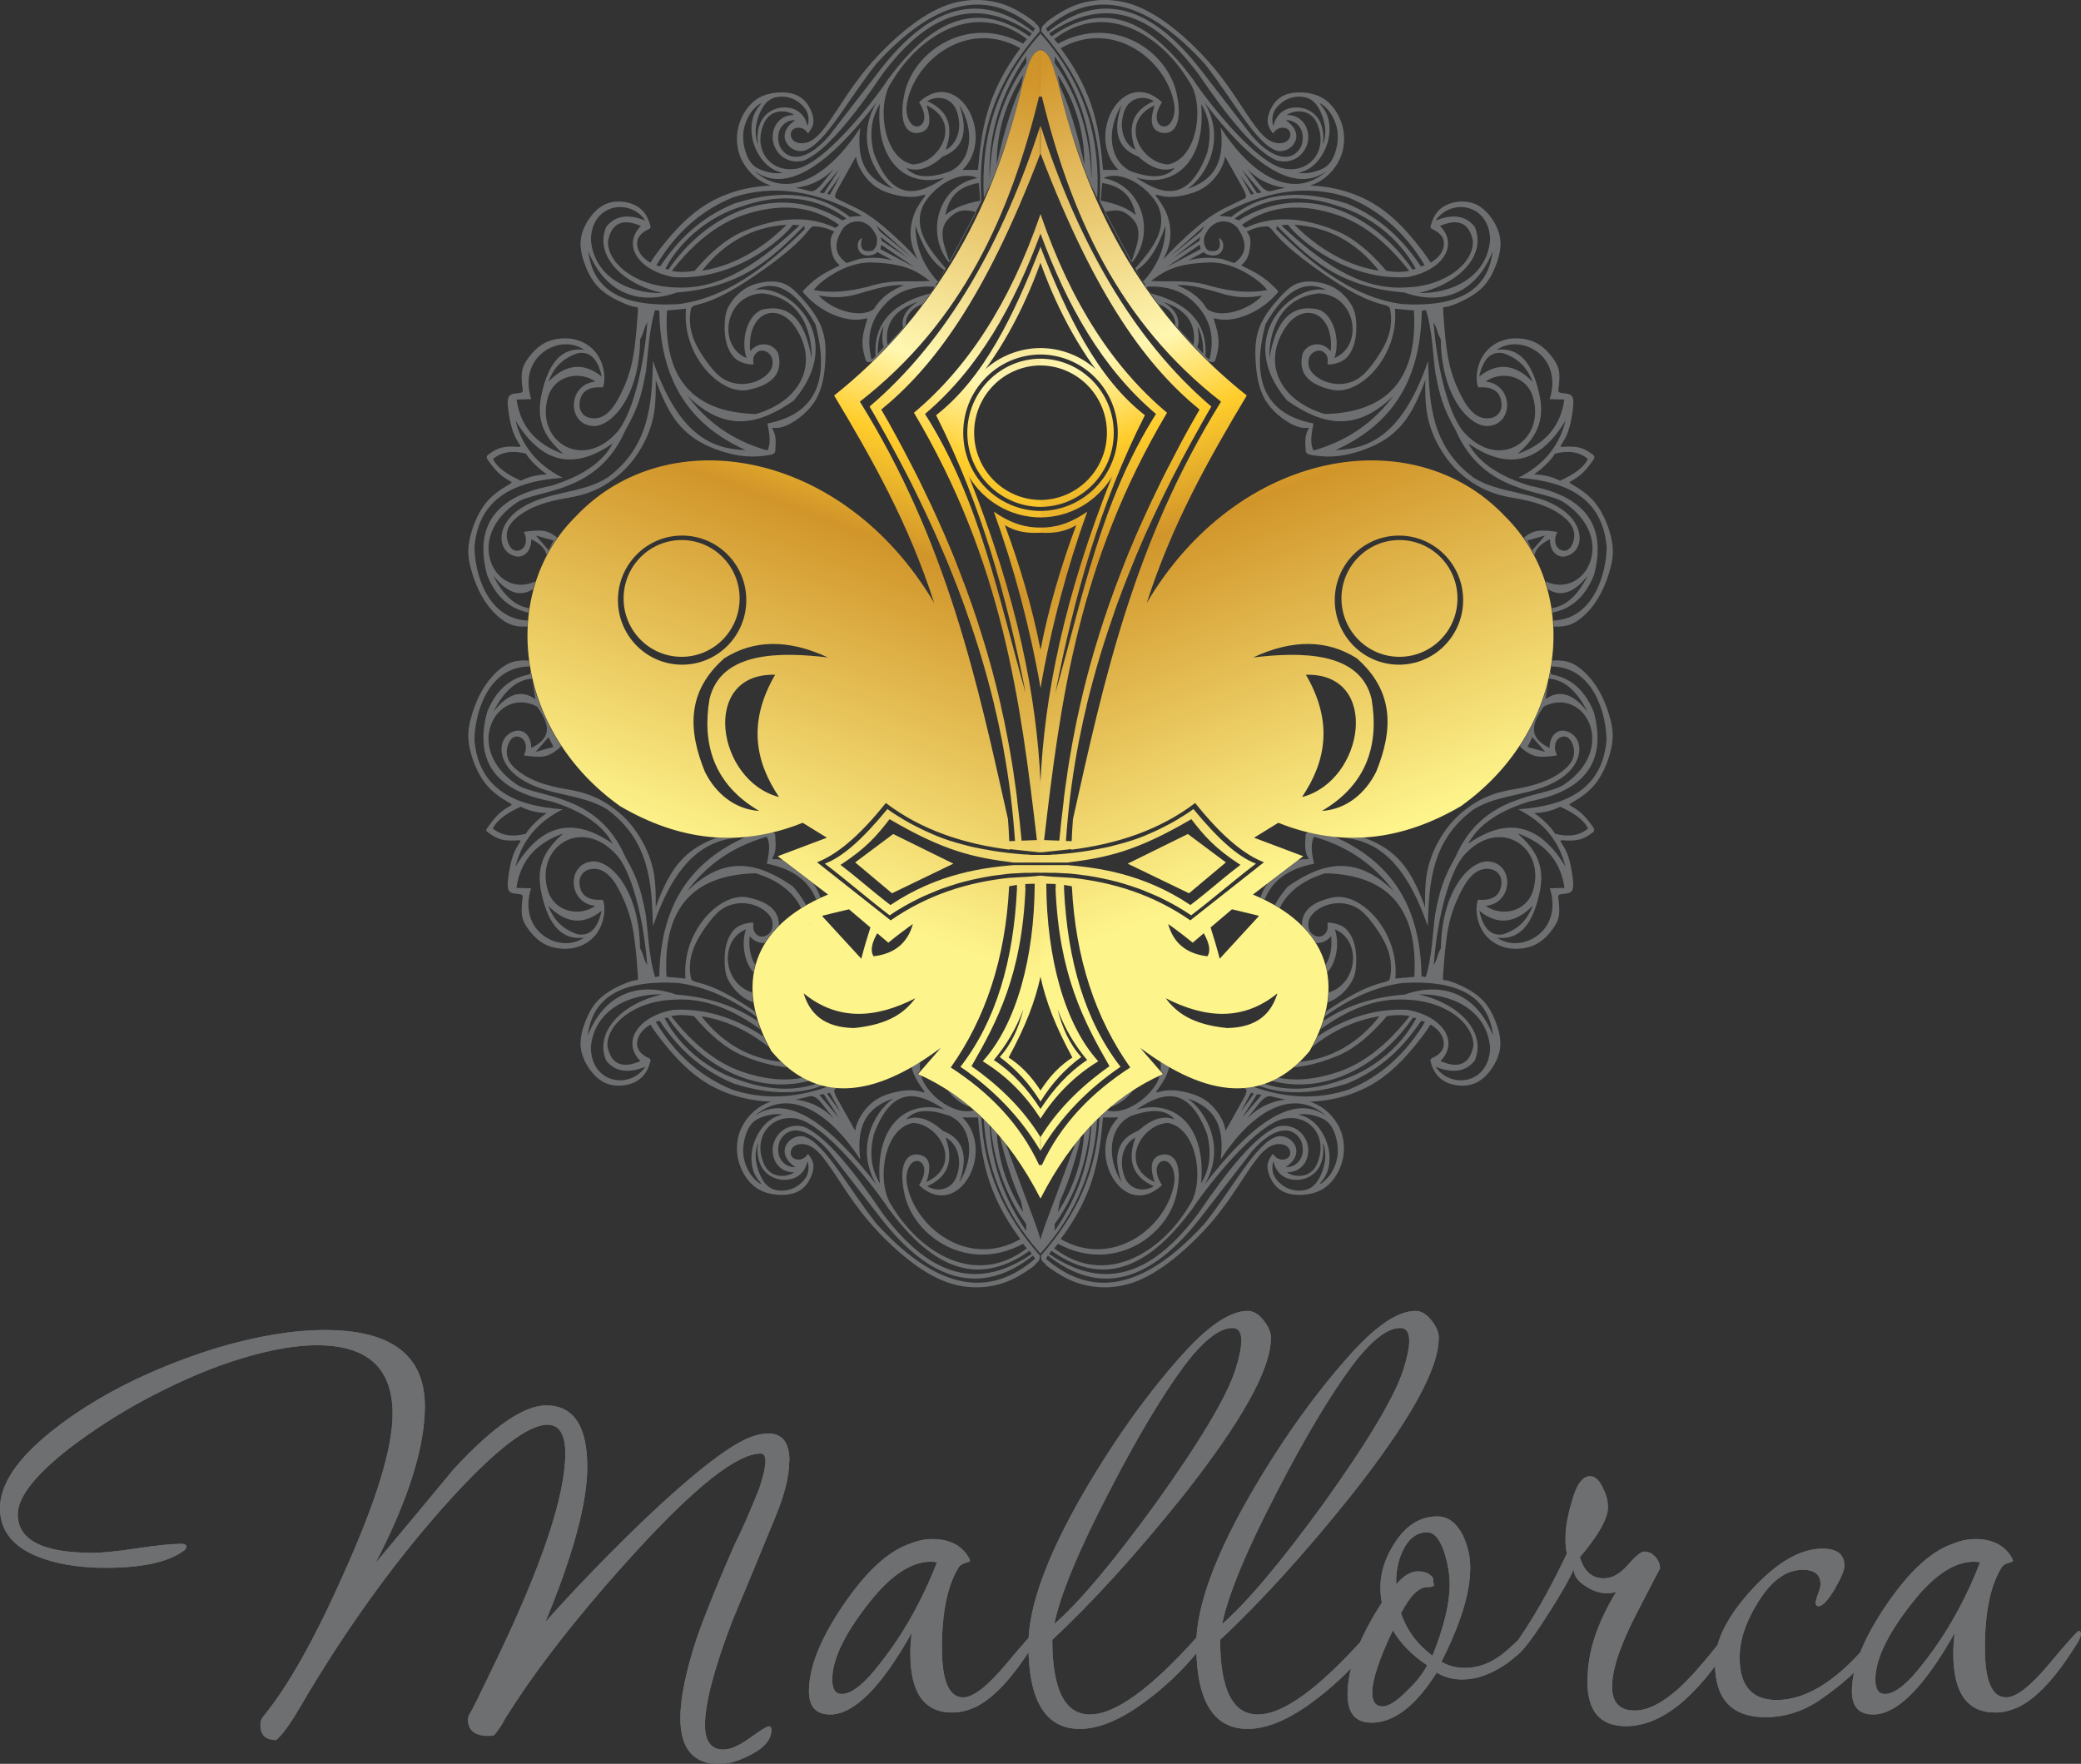 <?xml version="1.0" encoding="UTF-8"?><svg id="Layer_2" xmlns="http://www.w3.org/2000/svg" xmlns:xlink="http://www.w3.org/1999/xlink" viewBox="0 0 283.05 239.89"><rect x="0" y="0" width="283.05" height="239.89" fill="#333333" stroke="none"/><defs><style>.cls-1{fill:url(#linear-gradient);}.cls-2{clip-path:url(#clippath);}.cls-3,.cls-4{fill:#6d6f71;}.cls-5{clip-rule:evenodd;fill:none;}.cls-6{clip-path:url(#clippath-1);}.cls-7{clip-path:url(#clippath-2);}.cls-8{fill:url(#linear-gradient-2);}.cls-4{fill-rule:evenodd;}</style><clipPath id="clippath"><path class="cls-5" d="M124.65,108.9c-1.49-1-2.97-2.01-4.46-3.01-1.85,2.01-3.7,4.02-5.56,6.04-.28-1.68-.56-3.37-.84-5.05,2.25-4.36,8.51-2.74,10.86,2.02m.52-4.94h0c.13-12.59-4.89-23.2-14.54-32.02,10.72,7.77,18.14,20.65,21,40.62l-1.82-.57c-1.09-3.43-2.54-6.26-4.64-8.03Zm7.64,8.98c-1.79-18.02-13.17-45.72-35.41-45.91-14.68,.79-24.66,12.51-18.62,29.25,3.35,7.98,11.09,12.68,22.94,14.81-12.3,1.09-20.43-4.34-25.51-15.64-5.1-14.72,1.55-27.18,17.22-30.17,9.43-.77,18.02,2.31,25.49,10.42,8.16,8.69,12.66,21.5,14.4,37.42l-.52-.16Zm-24.11-5.68c.25-4.32,5.33-7.96,11.78-5.29h0c-7.03-.96-9.72,2.01-9.16,7.93-.87-.88-1.75-1.76-2.62-2.64Zm15.23-4.61c-3.93-2.81-11.84-5.59-16.47,3.23-3.38-6.81-1.94-13.31,4.12-14.64,4.38-1.34,8.23,1.81,11.82,7.23l.11-.13,.43,4.32Zm-18.5-10.88c-10.22-.27-7.97,14.44,.53,16.63-3.25-4.84-4.27-10.19-.53-16.63Zm7.21-2.34c-5.49-2.56-10.15-2.4-14.11,.09-5.2,4.56-4.92,9.87-2.65,15.45,1.46,2.93,4.05,5.11,7.38,5.32-6.33-3.7-7.75-9.29-6.76-15.2,1.54-6.59,9.79-6.42,16.14-5.67Zm3.26-1.48h0c-2.09-9.6-5.69-18.05-20.71-17.8-10.97,2.1-14.76,10.16-12.77,23.02,2.37,7.72,7.93,11.54,13.62,15.2l.21,.2c-6.42-1.99-12.77-5.54-16.34-12.46-4.6-15.76,2.02-26.36,17.51-27.99,13.32-.08,24.86,16.21,25.91,28.35-1.69-2.44-3.97-4.65-7.01-6.55-.13-.66-.27-1.32-.41-1.97Zm-13.7-1.07c.18-.09,.36-.18,.54-.27,5.37-1.96,8.97-.74,11.95,1.61,.04,.26,.07,.53,.1,.8-4.6-2.03-8.85-2.91-12.58-2.13Zm-8.94,18.37c-1.48-3.8-1.92-7.63,.62-11.52h0c-1.14,4.76-.47,9.14,1.9,13.15l.02,.04-.12-.1c-.82-.51-1.63-1.04-2.43-1.58Zm-10.08-21.13c1.93,5.82,5.98,7.6,10.94,7.64-2.7,2.64-3.84,6.5-2.34,12.43-3.68-2.74-6.81-6.1-8.35-11.25-.45-3.12-.56-6.11-.25-8.81Zm31.33,2.89c-3.08-2.42-7.02-3.31-12.38-1.63,1.84-7.96-2.47-13.06-9.01-13.44l-1.98,.28c1.27-.54,2.71-.93,4.34-1.14,11.22-.37,17.35,6.17,19.04,15.93Zm-21.8-12.79c-3.94,0-7.13,3.21-7.13,7.17s3.19,7.17,7.13,7.17,7.13-3.21,7.13-7.17-3.19-7.17-7.13-7.17Zm0-.77c-4.36,0-7.89,3.55-7.89,7.94s3.53,7.94,7.89,7.94,7.89-3.55,7.89-7.94-3.53-7.94-7.89-7.94Zm.07-.61c-4.82,0-8.73,3.93-8.73,8.78s3.91,8.78,8.73,8.78,8.73-3.93,8.73-8.78-3.91-8.78-8.73-8.78Zm31.72,62.93c-5.41,2.76-10.54,3.11-15.19-.67,.84,2.75,2.74,4.64,6.84,4.72,4.79-.48,6.9-2.12,8.35-4.05Zm2.5-18.48l-5.51-2.69-3.51,2.69,3.34,3.02,5.67-3.02Zm14.54-45.54c-1.87,.03-3.92-.46-6.36-2.16,2.73,7.6,4.88,15.58,6.36,24.01v-5.17c-1.1-5.72-2.78-11.38-4.86-17,1.59,.95,3.2,1.12,4.86,1.02v-.71Zm0-22.97c-5.51,.03-9.97,4.53-9.97,10.08s4.46,10.05,9.97,10.08v-.94c-5-.03-9.04-4.11-9.04-9.15s4.04-9.12,9.04-9.15v-.93Zm-11.09,12.75c-.67-1.6-1.38-3.22-2.12-4.88,1.11-1.03,2.18-2.13,3.21-3.3-.89,1.64-1.4,3.52-1.4,5.52,0,.92,.11,1.81,.31,2.67Zm-.78,55.93l-8.18-4.03-5.17,3.86,5.01,4.2,8.35-4.03Zm-1.35,5.72h.02l.1-.06s-.08,.04-.12,.06Zm-2.26,1.24s.06-.04,.1-.06c-.03,.02-.06,.04-.1,.06Zm-.19,.12s.07-.04,.1-.06c-.03,.02-.07,.04-.1,.06Zm-.19,.12s.07-.05,.11-.07c-.04,.02-.07,.04-.11,.07Zm-.2,.12s.08-.05,.12-.08c-.04,.02-.08,.05-.12,.08Zm-.18,.12s.08-.05,.11-.07c-.04,.02-.08,.05-.11,.07Zm-.21,.14s.09-.06,.13-.09c-.04,.03-.09,.06-.13,.09Zm-.19,.13l.15-.1-.15,.1Zm-.21,.14c.05-.04,.11-.07,.16-.11-.05,.04-.11,.07-.16,.11Zm-.39,.27c.12-.09,.25-.17,.37-.26-.12,.08-.25,.17-.37,.26Zm-4.98,1.35c-.67,1.2-1.02,2.3-.5,3.13,2.81-.33,4.62-1.76,5.35-4.39,.04-.03,.08-.06,.13-.09-1.16,.81-2.32,1.69-3.47,2.63l-1.51-1.28Zm-2.17,3.46c.38-1.46,.8-2.88,1.24-4.25l-2.91-2.47-.33,.08-.21,.05h-.03l-.45,.12h-.05l-.16,.05h-.06l-.16,.05-.11,.03-.1,.02-.12,.03h-.03l-1.46,.36h-.01l-.22,.05-.05,.03-.05,.03-.05,.03m17.49-1.87c-1.69,7.64-6.2,11.29-12.88,11.87-5.43,.12-8.27-3.94-6.06-9.15l-1.23,.72,2.68-1.56-.14,.08c-1.16,4.97,.16,7.81,4.33,8.2,7.6-.78,11.2-4.43,12.45-9.78,.29-.14,.57-.27,.86-.39Zm2.6-.86s-.09,.02-.13,.03c.04-.01,.09-.02,.13-.03Zm.21-.05c-.05,.01-.11,.02-.16,.04,.05-.01,.11-.02,.16-.04Zm.17-.04s-.1,.02-.15,.03c.05-.01,.1-.02,.15-.03Zm.2-.04c-.05,.01-.1,.02-.15,.03,.05-.01,.1-.02,.15-.03Zm-26.78,16.25c.16,.65,.35,1.31,.57,1.98l.43,.83c2.54,2.21,5.83,3.53,10.49,3.21,9.45-1.75,13.83-10.11,15.31-22.27,.16-.03,.32-.06,.48-.08-1.41,13.2-6.24,22.49-17.76,23.59-3.71-.26-6.48-1.82-8.6-4.29-.38-1.02-.69-2.02-.92-2.97Zm-.06-.27c.02,.07,.03,.14,.05,.21-.02-.07-.03-.14-.05-.21Zm-.06-.26c.01,.06,.03,.13,.04,.19-.02-.06-.03-.13-.04-.19Zm-.05-.26c.01,.06,.02,.11,.03,.17-.01-.06-.02-.11-.03-.17Zm-.05-.27c0,.05,.02,.11,.03,.16-.01-.05-.02-.11-.03-.16Zm-.05-.26c0,.05,.02,.1,.03,.16,0-.05-.02-.1-.03-.16Zm-.04-.26c0,.05,.02,.1,.03,.15,0-.05-.02-.1-.03-.15Zm26.1-14.25c-1.84,12.05-6.29,19.45-14.27,20.57-4.14,.47-8.21,.15-11.67-6.42h-.18c-.65-4.16,.3-7.56,3.42-9.95-1.06,5.68,1.39,8.92,7.72,9.46,9.19-1.43,12.86-6.62,13.97-13.54h0c.43-.14,.86-.27,1.29-.38l-.28,.26Zm8.69-5.88h1.35v1.03h-3.7c-5.39-.68-9.36-1.51-16.85-5.9-1.76,2.27-3.15,3.92-6.68,6.22,2.87,2.19,3.93,3.26,6.8,5.46,6.52-4.38,12.87-5.09,16.68-5.43h3.74v1.03h-1.07l-.02,.02c-.1,0-.2,0-.3,0h-.04c-.08,0-.16,0-.25,0h-.12s-.09,0-.14,0h-.02c-.06,0-.13,0-.19,0h-.05l-1.05,.06h0c-.08,0-.17,0-.25,.01h-.08c-.07,.01-.14,.02-.21,.02h-.1c-.06,.01-.12,.02-.19,.02h-.07c-.08,.01-.15,.02-.23,.03h-.06c-.08,.01-.16,.02-.24,.03h-.03c-.37,.04-.73,.09-1.1,.14h0c-.08,.01-.16,.02-.24,.03h-.06c-.07,.02-.15,.03-.22,.04h-.07c-.07,.02-.14,.03-.21,.04h-.08c-.07,.02-.14,.04-.21,.05h-.08c-.07,.02-.14,.04-.21,.05h-.08l-.22,.05h-.05c-.34,.07-.68,.14-1.02,.21h-.07c-.07,.03-.13,.04-.2,.06-.03,0-.06,.01-.1,.02-.06,.01-.13,.03-.19,.04-.04,0-.07,.02-.11,.02-.06,.01-.12,.03-.18,.04-.04,0-.08,.02-.11,.03-.06,.01-.12,.03-.18,.04l-.11,.03c-.06,.02-.12,.03-.19,.05-.03,0-.06,.02-.09,.02-.07,.02-.13,.03-.2,.05-.02,0-.04,.01-.06,.01-.23,.06-.45,.12-.68,.19-.04,.01-.08,.02-.12,.03-.05,.02-.11,.03-.16,.05-.04,.01-.09,.02-.13,.04-.05,.02-.11,.03-.16,.05-.04,.01-.08,.03-.12,.04-.05,.02-.11,.03-.16,.05l-.13,.04c-.05,.02-.1,.03-.16,.05-.05,.01-.09,.03-.13,.04-.05,.02-.1,.03-.15,.05-.05,.02-.09,.03-.14,.05-.05,.02-.1,.03-.15,.05l-.14,.05s-.1,.03-.15,.05l-.2,.07c-.07,.02-.13,.05-.19,.07-.06,.02-.11,.04-.17,.06-.04,.02-.09,.03-.13,.05l-.15,.06s-.09,.04-.14,.05c-.05,.02-.1,.04-.14,.06-.05,.02-.09,.04-.14,.06-.05,.02-.1,.04-.14,.06-.05,.02-.09,.04-.14,.06l-.15,.06s-.09,.04-.13,.05c-.05,.02-.11,.04-.16,.07-.04,.02-.08,.03-.12,.05-.06,.02-.11,.05-.17,.07-.04,.02-.07,.03-.11,.05-.08,.03-.15,.07-.23,.1-.02,0-.03,.01-.05,.02-.09,.04-.18,.08-.28,.12l-.11,.05-.17,.08s-.08,.04-.12,.06c-.05,.03-.11,.05-.16,.08-.04,.02-.08,.04-.12,.06-.05,.03-.11,.05-.16,.08-.04,.02-.08,.04-.12,.06l-.16,.08s-.08,.04-.12,.06c-.05,.03-.11,.06-.16,.08-.04,.02-.08,.04-.11,.06-.06,.03-.11,.06-.17,.09l-.1,.05c-.07,.04-.13,.07-.2,.11-.02,.01-.05,.03-.07,.04-.09,.05-.18,.1-.27,.15l-.07,.04c-.07,.04-.14,.08-.2,.11l-.1,.06c-.06,.03-.11,.06-.17,.1-.04,.02-.07,.04-.11,.07-.05,.03-.11,.06-.16,.09-.04,.02-.08,.05-.11,.07-.05,.03-.1,.06-.16,.09-.04,.02-.08,.05-.11,.07-.05,.03-.11,.06-.16,.1-.04,.02-.07,.04-.11,.07-.05,.03-.11,.07-.16,.1l-.1,.07c-.06,.04-.12,.08-.17,.11l-.09,.06c-.09,.06-.17,.12-.26,.17-3.09-2.36-5.72-4.67-8.81-7.03,2.4-.91,5.06-3.24,8.51-7.43,.08,.06,.16,.12,.24,.18,.03,.02,.05,.04,.08,.06,.06,.04,.11,.08,.17,.12,.03,.02,.06,.04,.1,.07,.05,.03,.1,.07,.15,.1,.04,.02,.07,.05,.11,.07l.14,.09s.08,.05,.11,.07c.05,.03,.09,.06,.14,.09,.04,.02,.07,.05,.11,.07l.15,.09s.07,.05,.11,.07c.05,.03,.1,.06,.15,.09,.04,.02,.07,.04,.11,.07,.05,.03,.11,.07,.16,.1,.03,.02,.06,.04,.1,.06,.07,.04,.13,.08,.2,.12l.06,.03c.09,.05,.17,.1,.26,.15,.03,.02,.05,.03,.08,.05,.06,.03,.12,.07,.18,.1,.04,.02,.07,.04,.11,.06,.05,.03,.11,.06,.16,.09,.04,.02,.08,.04,.12,.06,.05,.03,.1,.05,.15,.08,.04,.02,.08,.04,.12,.06,.05,.03,.09,.05,.14,.07,.04,.02,.09,.04,.13,.07,.05,.02,.1,.05,.14,.07,.04,.02,.08,.04,.12,.06,.05,.03,.1,.05,.15,.08,.04,.02,.08,.04,.12,.06,.05,.02,.1,.05,.15,.07l.12,.06c.05,.03,.11,.05,.16,.08,.04,.02,.08,.04,.11,.05,.08,.04,.15,.07,.23,.11,.05,.02,.1,.04,.15,.07,.06,.02,.11,.05,.17,.07,.04,.02,.09,.04,.13,.06,.05,.02,.1,.04,.15,.07l.13,.06s.1,.04,.14,.06c.05,.02,.1,.04,.14,.06,.05,.02,.09,.04,.14,.06,.05,.02,.09,.04,.14,.06l.14,.06s.1,.04,.14,.06c.05,.02,.09,.04,.14,.05,.05,.02,.1,.04,.15,.06,.04,.02,.09,.03,.13,.05,.05,.02,.1,.04,.15,.06,.04,.02,.09,.03,.13,.05,.05,.02,.11,.04,.16,.06,.04,.01,.08,.03,.11,.04,.12,.04,.24,.08,.35,.12,.03,.01,.06,.02,.09,.03,.06,.02,.11,.04,.17,.06,.04,.01,.08,.03,.12,.04,.05,.02,.11,.04,.17,.05,.04,.01,.08,.03,.13,.04,.06,.02,.11,.04,.17,.05,.04,.01,.08,.03,.12,.04,.06,.02,.11,.04,.17,.05,.04,.01,.08,.02,.12,.04,.06,.02,.12,.03,.17,.05l.12,.03,.18,.05s.07,.02,.11,.03c.06,.02,.12,.03,.18,.05,.04,0,.07,.02,.11,.03,.06,.02,.13,.04,.19,.05,.03,0,.05,.01,.08,.02,.24,.06,.49,.13,.73,.19,.02,0,.04,.01,.07,.02,.07,.02,.14,.03,.21,.05,.03,0,.06,.02,.1,.02,.07,.02,.13,.03,.2,.05,.03,0,.07,.02,.1,.02,.07,.02,.13,.03,.2,.04l.1,.02c.07,.01,.13,.03,.2,.04l.11,.02c.07,.01,.13,.03,.2,.04l.1,.02c.07,.01,.14,.03,.21,.04l.08,.02c.07,.01,.15,.03,.23,.04h.06c.36,.08,.73,.14,1.09,.2h.05c.08,.02,.16,.03,.24,.05h.08l.23,.05h.09c.07,.02,.15,.03,.22,.04h.09c.08,.02,.15,.03,.22,.04h.09c.07,.02,.15,.03,.22,.04h.08c.08,.02,.16,.03,.24,.04h.04c.33,.04,.67,.08,1.01,.11h0c.05,0,.11,.01,.17,.02h.01l.95,.08h.02c.07,0,.15,.01,.22,.02,.05,0,.1,0,.14,0h.15l.27,.03h.04c.07,0,.14,.01,.22,.01Zm-2.87,3.11l1.9-.12h.16l1.36-.1h0c.19-.02,.82-.11,.8-.05v13.62c-.75,3.42-1.97,6.67-4.36,11.09,1.61,1.03,3.07,2.5,4.36,4.52v1.37l-.05,.05c-1.47-2.34-3.2-4.3-5.52-6.01,1.63-1.79,2.61-4.04,3.21-6.48-.93,2.54-2.28,4.82-4.01,6.89,2.51,1.65,4.59,3.94,6.36,6.68v1.29c-2-3.11-4.54-5.77-7.87-7.8,4.6-5.08,7.02-14.11,7.07-24.15l-1.28,.04h0v.11h0v.06h0v.06h0v.07h0v.1h0v.16l.02,.03c-.46,11.63-3.81,18.07-7.34,24.19,4.15,2.92,7.23,6.14,9.37,9.63v1.86c-2.73-4.59-6.39-8.36-10.87-11.41,4.84-6.25,7.21-14.44,7.68-24.1v-.1h0v-.1h0v-.05h0v-.05h0v-.05h0v-.05h0v-.06h0v-.05h0v-.06h0v-.05h0v-.02l-1.06,.19c-.49,9.84-3.23,17.98-7.94,24.64,5.23,3.38,9.41,7.66,12.02,13.27h.19v4.53h-.02c-4.28-8.36-9.87-13.89-16.64-16.9,1.04-1.2,2.08-2.39,3.12-3.59-9.2,6.89-17.03,7.67-23.06,.47-5.1-8.99-2.67-16.98,7.7-21.3-2.28-1.74-4.56-3.47-6.84-5.21,2.22-.84,4.45-1.68,6.68-2.52-1.09-.68-2.19-1.35-3.29-2.03-8.74,3.51-16.96,2.34-24.82-2.25-14.38-10.21-16.58-29.02-6-39.46,12.52-13.2,36.34-9.08,48.7,11.8-3.45-10.76-8.44-19.58-13.6-28.2,12.79-10.17,21.52-24.24,25.7-42.67,.55-1.44,.88-4.01,2.36-4.33v6.36l-.19-.02c-3.9,16.02-10.45,30.66-24.37,41.49,11.92,19.21,15.93,37.98,20.14,56.77,.08,1.02,.14,2.03,.18,3.01l.78-.03c-.28-4.04-.77-8.16-1.55-12.41v-.02c-.05-.27-.1-.54-.15-.81v-.06c-.06-.26-.11-.52-.16-.79l-.02-.08c-.05-.26-.1-.52-.16-.77l-.02-.1c-.05-.26-.11-.51-.16-.77l-.02-.1c-.06-.26-.11-.52-.17-.78l-.02-.09c-.06-.26-.12-.52-.18-.78l-.02-.08c-.06-.27-.12-.53-.19-.8v-.06c-.56-2.3-1.19-4.63-1.91-7,0-.03-.02-.06-.03-.09-.07-.25-.15-.49-.23-.74-.02-.06-.04-.13-.06-.2-.07-.23-.14-.46-.22-.68-.03-.08-.05-.17-.08-.26-.07-.22-.14-.43-.21-.65-.03-.1-.06-.2-.1-.29-.07-.21-.14-.42-.21-.63-.04-.11-.07-.21-.11-.32-.07-.21-.14-.41-.21-.62-.04-.11-.08-.22-.12-.33-.07-.2-.14-.4-.21-.61-.04-.12-.08-.23-.12-.35-.07-.2-.14-.4-.21-.6-.04-.12-.09-.24-.13-.37-.07-.2-.14-.39-.22-.59-.05-.12-.09-.25-.14-.37-.07-.2-.15-.39-.22-.59-.05-.13-.1-.25-.14-.38-.07-.2-.15-.39-.23-.59-.05-.13-.1-.25-.15-.38-.08-.2-.15-.39-.23-.59-.05-.13-.1-.26-.15-.38-.08-.2-.16-.4-.24-.6-.05-.12-.1-.24-.15-.36-.08-.21-.17-.41-.25-.62-.05-.12-.1-.23-.14-.35-.09-.21-.18-.42-.27-.64-.05-.11-.09-.22-.14-.33-.31-.74-.63-1.48-.96-2.22-.06-.14-.12-.28-.18-.42-.08-.18-.17-.37-.25-.55-.07-.15-.14-.31-.21-.46-.08-.18-.17-.36-.25-.54-.07-.16-.15-.32-.22-.48-.08-.17-.16-.35-.24-.52-.08-.17-.16-.34-.24-.51-.08-.17-.16-.34-.24-.51-.08-.17-.17-.35-.25-.52-.08-.17-.16-.34-.24-.51-.08-.18-.17-.35-.26-.53-.08-.17-.17-.34-.25-.51-.09-.18-.18-.36-.26-.53-.08-.17-.17-.34-.25-.51-.09-.18-.18-.36-.27-.54-.08-.17-.17-.34-.26-.51-.09-.18-.18-.36-.28-.54-.09-.17-.17-.34-.26-.51-.1-.18-.19-.37-.29-.55-.09-.17-.18-.34-.27-.51-.1-.19-.2-.37-.3-.56-.09-.17-.18-.34-.27-.51-.1-.19-.21-.38-.31-.57-.09-.17-.18-.33-.27-.5-.11-.2-.21-.4-.32-.59-.09-.16-.17-.32-.26-.48-.11-.21-.23-.41-.34-.62-.09-.15-.17-.31-.26-.46-.12-.22-.24-.43-.36-.65-.08-.15-.17-.3-.25-.45-.14-.24-.27-.48-.41-.72-.07-.13-.14-.25-.21-.38-.21-.37-.42-.73-.64-1.1,10.69-9.09,18.2-22.59,23.22-38.18v3.79c-7.57,19.87-14.67,29.11-21.63,34.8,.24,.42,.48,.83,.71,1.24,.08,.13,.15,.27,.23,.4,.16,.28,.31,.56,.46,.83,.09,.16,.17,.31,.26,.47,.14,.25,.28,.5,.41,.75,.09,.17,.18,.33,.27,.5,.13,.24,.26,.47,.38,.71,.09,.17,.18,.35,.28,.52,.12,.23,.24,.46,.36,.69,.09,.18,.18,.35,.27,.52,.12,.22,.23,.45,.35,.67,.09,.18,.18,.35,.27,.52,.11,.22,.23,.44,.34,.66,.09,.17,.17,.35,.26,.52,.11,.22,.22,.44,.33,.66,.08,.17,.17,.34,.25,.51,.11,.22,.22,.44,.32,.66,.08,.17,.16,.33,.24,.5,.11,.22,.21,.45,.32,.67,.08,.16,.15,.32,.23,.48,.11,.23,.21,.46,.32,.68,.07,.15,.14,.3,.21,.45,.11,.24,.22,.48,.33,.72,.06,.14,.12,.27,.19,.41,.13,.28,.25,.56,.37,.83,.04,.09,.08,.19,.13,.28,.16,.37,.33,.74,.49,1.11,.02,.05,.04,.11,.07,.16,.13,.31,.27,.63,.4,.94,.05,.12,.1,.24,.15,.36,.1,.24,.21,.49,.31,.73,.06,.14,.11,.27,.17,.41,.09,.22,.18,.45,.27,.67,.06,.14,.12,.29,.17,.43,.09,.21,.17,.42,.25,.64,.06,.15,.12,.3,.17,.44,.08,.21,.16,.41,.24,.62,.06,.15,.11,.3,.17,.45,.08,.2,.15,.4,.23,.6,.06,.15,.11,.3,.17,.45,.07,.2,.15,.4,.22,.59,.05,.15,.11,.3,.16,.44,.07,.2,.14,.39,.21,.59,.05,.15,.11,.29,.16,.44,.07,.2,.14,.39,.21,.59,.05,.14,.1,.29,.15,.43,.07,.2,.14,.4,.2,.6,.05,.14,.09,.27,.14,.41,.07,.21,.14,.41,.21,.62,.04,.13,.08,.25,.12,.38,.07,.22,.14,.44,.21,.66,.04,.11,.07,.22,.11,.33,.08,.27,.17,.54,.25,.8,.02,.06,.04,.11,.05,.17,.1,.33,.2,.65,.3,.97,.02,.08,.04,.15,.07,.23,.07,.24,.15,.49,.22,.73,.03,.11,.07,.23,.1,.34,.06,.2,.12,.4,.17,.61,.04,.13,.07,.25,.11,.38,.05,.19,.11,.37,.16,.56,.04,.13,.07,.27,.11,.4,.05,.18,.1,.35,.14,.53,.04,.14,.07,.27,.11,.41,.04,.17,.09,.34,.13,.51,.04,.14,.07,.28,.11,.42,.04,.17,.08,.33,.13,.5,.04,.14,.07,.28,.1,.42,.04,.16,.08,.32,.12,.48,.03,.14,.07,.28,.1,.42,.04,.16,.08,.32,.11,.48,.03,.14,.06,.28,.1,.42,.04,.16,.07,.31,.11,.47,.03,.14,.06,.28,.09,.42,.03,.15,.07,.31,.1,.46,.03,.14,.06,.28,.09,.41,.03,.15,.06,.3,.1,.45,.03,.14,.06,.27,.09,.41,.03,.15,.06,.3,.09,.45,.03,.14,.06,.27,.08,.41,.03,.14,.05,.27,.08,.41,.06,.33,.13,.65,.19,.97,.02,.09,.03,.18,.05,.26,.03,.16,.06,.32,.09,.48,.02,.11,.04,.23,.06,.34,.03,.16,.06,.32,.09,.48,.02,.11,.04,.22,.06,.33,.03,.16,.05,.31,.08,.47,.02,.11,.04,.23,.06,.34,.03,.16,.05,.31,.08,.47,.02,.11,.04,.21,.05,.32,.03,.16,.05,.32,.08,.48,.02,.1,.03,.2,.05,.31,.02,.16,.05,.32,.07,.48,.02,.1,.03,.19,.04,.29,.02,.16,.05,.33,.07,.49,.01,.09,.03,.19,.04,.28,.02,.16,.05,.32,.07,.48,.01,.09,.03,.18,.04,.27,.02,.17,.05,.33,.07,.5,.01,.08,.02,.15,.03,.23,.02,.17,.05,.35,.07,.52l.02,.19c.02,.19,.05,.38,.07,.56v.1c.24,1.87,.43,3.67,.59,5.38l2.08-.08c-2.21-18.87-4.63-37.78-16.72-58.12,7.11-5.95,12.98-14.67,17.21-27.02v2.66c-3.59,9.71-8.37,18.32-15.71,24.53,7.53,11.87,10,25.08,13.69,37.96-2.53-12.98-6.06-25.72-12.18-37.79,6.53-5.09,10.61-13.66,14.21-22.91v2.15c-2.05,5.67-4.57,10.46-7.49,14.48,2-1.77,4.62-2.84,7.49-2.86v.88c-5.82,.03-10.52,4.78-10.52,10.64s4.71,10.61,10.52,10.64v.88c-4.12-.02-7.73-2.23-9.73-5.53,6.56,16.49,9.21,29.92,9.73,41.68v8.92c0,.16-.01,.33-.02,.49l-2.43-.26-.93-.1-.55-.06-.27-.03v.08c-6.31-.79-12.03-2.7-16.85-6.35-3.73,4.67-6.75,7.05-9.35,8.06,3.34,2.63,6.68,5.26,10.01,7.9,5.04-3.49,10.48-5.19,16.17-5.79Zm-9.19,12.25c-2.66,2.51-5.8,4.65-11.18,5.14-4.19,.2-7.03-1.59-8.47-5.39-1.6,2.38,.33,10.12,7.87,9.54,6.42-.64,9.79-4.28,11.78-9.29Z"/></clipPath><linearGradient id="linear-gradient" x1="-5562.32" y1="2595.28" x2="-5562.16" y2="2595.28" gradientTransform="translate(-4514439.28 1603672.79) rotate(-180) scale(811.64 617.89)" gradientUnits="userSpaceOnUse"><stop offset="0" stop-color="#bf892c"/><stop offset=".18" stop-color="#d1952a"/><stop offset=".47" stop-color="#fff7b1"/><stop offset=".55" stop-color="#ffcd2b"/><stop offset=".65" stop-color="#d1952a"/><stop offset="1" stop-color="#fef48c"/></linearGradient><clipPath id="clippath-1"><path class="cls-5" d="M158.41,108.9c1.49-1,2.97-2.01,4.46-3.01,1.85,2.01,3.71,4.02,5.56,6.04,.28-1.68,.56-3.37,.84-5.05-2.25-4.36-8.51-2.74-10.86,2.02m-.52-4.94h0c-.13-12.59,4.89-23.2,14.54-32.02-10.72,7.77-18.14,20.65-21,40.62l1.82-.57c1.09-3.43,2.54-6.26,4.64-8.03Zm-7.64,8.98c1.79-18.02,13.17-45.72,35.41-45.91,14.68,.79,24.66,12.51,18.62,29.25-3.35,7.98-11.08,12.68-22.94,14.81,12.31,1.09,20.43-4.34,25.51-15.64,5.1-14.72-1.55-27.18-17.22-30.17-9.43-.77-18.01,2.31-25.49,10.42-8.16,8.69-12.66,21.5-14.4,37.42l.52-.16Zm24.11-5.68c-.25-4.32-5.33-7.96-11.78-5.29h0c7.03-.96,9.72,2.01,9.16,7.93,.87-.88,1.75-1.76,2.62-2.64Zm-15.23-4.61c3.93-2.81,11.84-5.59,16.47,3.23,3.38-6.81,1.94-13.31-4.12-14.64-4.38-1.34-8.23,1.81-11.82,7.23l-.11-.13-.43,4.32Zm18.5-10.88c10.22-.27,7.97,14.44-.53,16.63,3.25-4.84,4.27-10.19,.53-16.63Zm-7.21-2.34c5.49-2.56,10.15-2.4,14.11,.09,5.2,4.56,4.92,9.87,2.65,15.45-1.46,2.93-4.05,5.11-7.38,5.32,6.33-3.7,7.75-9.29,6.76-15.2-1.54-6.59-9.79-6.42-16.14-5.67Zm-3.26-1.48h0c2.09-9.6,5.69-18.05,20.71-17.8,10.96,2.1,14.75,10.16,12.77,23.02-2.37,7.72-7.93,11.54-13.62,15.2l-.2,.2c6.42-1.99,12.77-5.54,16.34-12.46,4.6-15.76-2.02-26.36-17.51-27.99-13.32-.08-24.86,16.21-25.91,28.35,1.7-2.44,3.97-4.65,7.01-6.55,.13-.66,.27-1.32,.41-1.97Zm13.7-1.07c-.18-.09-.36-.18-.54-.27-5.37-1.96-8.97-.74-11.95,1.61-.04,.26-.07,.53-.1,.8,4.6-2.03,8.85-2.91,12.58-2.13Zm8.94,18.37c1.48-3.8,1.92-7.63-.62-11.52h0c1.13,4.76,.47,9.14-1.9,13.15l-.02,.04,.12-.1c.82-.51,1.63-1.04,2.43-1.58Zm10.08-21.13c-1.93,5.82-5.98,7.6-10.94,7.64,2.7,2.64,3.84,6.5,2.34,12.43,3.68-2.74,6.81-6.1,8.35-11.25,.45-3.12,.56-6.11,.25-8.81Zm-31.33,2.89c3.08-2.42,7.02-3.31,12.38-1.63-1.84-7.96,2.47-13.06,9.01-13.44l1.98,.28c-1.27-.54-2.71-.93-4.34-1.14-11.22-.37-17.34,6.17-19.04,15.93Zm21.8-12.79c3.94,0,7.13,3.21,7.13,7.17s-3.19,7.17-7.13,7.17-7.13-3.21-7.13-7.17,3.19-7.17,7.13-7.17Zm0-.77c4.36,0,7.89,3.55,7.89,7.94s-3.53,7.94-7.89,7.94-7.89-3.55-7.89-7.94,3.53-7.94,7.89-7.94Zm-.07-.61c4.82,0,8.73,3.93,8.73,8.78s-3.91,8.78-8.73,8.78-8.73-3.93-8.73-8.78,3.91-8.78,8.73-8.78Zm-31.72,62.93c5.41,2.76,10.54,3.11,15.19-.67-.84,2.75-2.74,4.64-6.84,4.72-4.79-.48-6.9-2.12-8.35-4.05Zm-2.5-18.48l5.51-2.69,3.51,2.69-3.34,3.02-5.68-3.02Zm-14.54-45.54c1.87,.03,3.92-.46,6.36-2.16-2.73,7.6-4.88,15.58-6.36,24.01v-5.17c1.1-5.72,2.78-11.38,4.86-17-1.59,.95-3.2,1.12-4.86,1.02v-.71Zm0-22.97c5.51,.03,9.97,4.53,9.97,10.08s-4.46,10.05-9.97,10.08v-.94c5-.03,9.04-4.11,9.04-9.15s-4.04-9.12-9.04-9.15v-.93Zm11.09,12.75c.67-1.6,1.38-3.22,2.12-4.88-1.11-1.03-2.18-2.13-3.21-3.3,.89,1.64,1.4,3.52,1.4,5.52,0,.92-.11,1.81-.31,2.67Zm.78,55.93l8.18-4.03,5.17,3.86-5.01,4.2-8.35-4.03Zm1.35,5.72h-.02l-.11-.06s.08,.04,.12,.06Zm2.26,1.24s-.06-.04-.1-.06c.03,.02,.06,.04,.1,.06Zm.19,.12s-.07-.04-.1-.06c.03,.02,.07,.04,.1,.06Zm.19,.12s-.07-.05-.11-.07c.04,.02,.07,.04,.11,.07Zm.2,.12s-.08-.05-.12-.08c.04,.02,.08,.05,.12,.08Zm.18,.12s-.08-.05-.12-.07c.04,.02,.08,.05,.12,.07Zm.21,.14s-.09-.06-.13-.09c.04,.03,.09,.06,.13,.09Zm.19,.13s-.1-.07-.15-.1c.05,.03,.1,.07,.15,.1Zm.2,.14c-.05-.04-.11-.07-.16-.11,.05,.04,.11,.07,.16,.11Zm.39,.27c-.12-.09-.25-.17-.37-.26,.12,.08,.25,.17,.37,.26Zm4.98,1.35c.67,1.2,1.02,2.3,.5,3.13-2.81-.33-4.62-1.76-5.34-4.39-.04-.03-.08-.06-.13-.09,1.16,.81,2.31,1.69,3.47,2.63l1.5-1.28Zm2.17,3.46c-.38-1.46-.8-2.88-1.24-4.25l2.91-2.47,.33,.08,.21,.05h.03l.45,.12h.05l.16,.05h.06l.16,.05,.11,.03,.1,.02,.12,.03h.03l1.46,.36h.01l.22,.05,.05,.03,.05,.03,.05,.03m-17.49-1.87c1.69,7.64,6.2,11.29,12.88,11.87,5.43,.12,8.27-3.94,6.06-9.15l1.23,.72-2.68-1.56,.14,.08c1.16,4.97-.16,7.81-4.33,8.2-7.6-.78-11.2-4.43-12.45-9.78-.29-.14-.57-.27-.86-.39Zm-2.6-.86s.09,.02,.13,.03c-.04-.01-.09-.02-.13-.03Zm-.21-.05c.05,.01,.11,.02,.16,.04-.05-.01-.11-.02-.16-.04Zm-.18-.04c.05,.01,.1,.02,.15,.03-.05-.01-.1-.02-.15-.03Zm-.2-.04l.15,.03-.15-.03Zm26.78,16.25c-.16,.65-.35,1.31-.57,1.98l-.42,.83c-2.54,2.21-5.83,3.53-10.49,3.21-9.45-1.75-13.83-10.11-15.31-22.27-.16-.03-.32-.06-.48-.08,1.41,13.2,6.24,22.49,17.76,23.59,3.71-.26,6.48-1.82,8.6-4.29,.38-1.02,.69-2.02,.92-2.97Zm.06-.27c-.02,.07-.03,.14-.05,.21,.02-.07,.03-.14,.05-.21Zm.06-.26c-.01,.06-.03,.13-.04,.19,.02-.06,.03-.13,.04-.19Zm.05-.26c-.01,.06-.02,.11-.03,.17,.01-.06,.02-.11,.03-.17Zm.05-.27c0,.05-.02,.11-.03,.16,.01-.05,.02-.11,.03-.16Zm.05-.26c0,.05-.02,.1-.03,.16,.01-.05,.02-.1,.03-.16Zm.04-.26c0,.05-.02,.1-.03,.15,0-.05,.02-.1,.03-.15Zm-26.1-14.25c1.84,12.05,6.29,19.45,14.27,20.57,4.14,.47,8.2,.15,11.67-6.42h.18c.65-4.16-.3-7.56-3.42-9.95,1.06,5.68-1.39,8.92-7.72,9.46-9.19-1.43-12.86-6.62-13.97-13.54h.01c-.43-.14-.86-.27-1.29-.38l.28,.26Zm-8.69-5.88h-1.35v1.03h3.7c5.39-.68,9.36-1.51,16.85-5.9,1.76,2.27,3.15,3.92,6.68,6.22-2.87,2.19-3.93,3.26-6.8,5.46-6.52-4.38-12.87-5.09-16.69-5.43h-3.74v1.03h1.07l.02,.02c.1,0,.2,0,.3,0h.04c.08,0,.17,0,.25,0h.12s.09,0,.14,0h.02c.06,0,.13,0,.19,0h.05l1.05,.06h0c.08,0,.17,0,.25,.01h.08c.07,.01,.14,.02,.21,.02h.1c.06,.01,.12,.02,.19,.02h.07c.08,.01,.15,.02,.23,.03h.06c.08,.01,.16,.02,.24,.03h.03c.37,.04,.74,.09,1.1,.14h0c.08,.01,.16,.02,.24,.03h.06c.07,.02,.15,.03,.22,.04h.07c.07,.02,.14,.03,.21,.04h.08c.07,.02,.14,.04,.21,.05h.08c.07,.02,.14,.04,.21,.05h.08l.22,.05h.05c.34,.07,.68,.14,1.02,.21h.07c.07,.03,.13,.04,.2,.06,.03,0,.06,.01,.09,.02,.06,.01,.13,.03,.19,.04,.04,0,.07,.02,.11,.02,.06,.01,.12,.03,.18,.04,.04,0,.08,.02,.11,.03,.06,.01,.12,.03,.18,.04l.11,.03c.06,.02,.12,.03,.19,.05,.03,0,.06,.02,.09,.02,.07,.02,.13,.03,.2,.05h.05c.23,.07,.45,.14,.68,.2,.04,.01,.08,.02,.12,.03,.05,.02,.11,.03,.16,.05,.04,.01,.08,.02,.13,.04,.05,.02,.11,.03,.17,.05l.12,.04c.05,.02,.11,.03,.16,.05,.04,.01,.09,.03,.13,.04,.05,.02,.1,.03,.16,.05,.04,.01,.09,.03,.13,.04l.15,.05s.09,.03,.14,.05c.05,.02,.1,.03,.15,.05,.05,.02,.09,.03,.14,.05,.05,.02,.1,.03,.15,.05,.07,.02,.13,.05,.2,.07,.07,.02,.13,.05,.2,.07,.06,.02,.11,.04,.17,.06l.13,.05,.15,.06s.09,.04,.14,.05c.05,.02,.1,.04,.14,.06,.05,.02,.09,.04,.14,.06l.14,.06,.14,.06c.05,.02,.1,.04,.15,.06l.13,.05c.05,.02,.11,.04,.16,.07,.04,.02,.08,.03,.12,.05,.06,.02,.11,.05,.17,.07,.04,.02,.08,.03,.11,.05,.08,.03,.15,.07,.23,.1,.02,0,.03,.01,.05,.02,.09,.04,.18,.08,.28,.12,.04,.02,.07,.03,.11,.05,.06,.03,.11,.05,.17,.08,.04,.02,.08,.04,.12,.06,.05,.03,.11,.05,.16,.08,.04,.02,.08,.04,.12,.06,.05,.03,.11,.05,.16,.08,.04,.02,.08,.04,.12,.06,.05,.03,.1,.05,.16,.08,.04,.02,.08,.04,.12,.06,.05,.03,.11,.06,.16,.08,.04,.02,.08,.04,.11,.06,.06,.03,.12,.06,.17,.09,.03,.02,.07,.04,.1,.05,.07,.04,.13,.07,.2,.11,.02,.01,.05,.03,.07,.04,.09,.05,.18,.1,.27,.15,.02,.01,.04,.03,.07,.04l.2,.11s.07,.04,.1,.06c.06,.03,.11,.06,.17,.1l.11,.07c.05,.03,.11,.06,.16,.09,.04,.02,.08,.05,.11,.07,.05,.03,.1,.06,.16,.09,.04,.02,.08,.05,.11,.07,.05,.03,.11,.06,.16,.1,.04,.02,.07,.04,.11,.07,.05,.03,.11,.07,.16,.1,.04,.02,.07,.04,.1,.07,.06,.04,.12,.08,.17,.11,.03,.02,.06,.04,.09,.06,.09,.06,.17,.12,.26,.17,3.09-2.36,5.72-4.67,8.81-7.03-2.4-.91-5.06-3.24-8.51-7.43-.08,.06-.16,.12-.24,.18-.03,.02-.05,.04-.08,.06-.05,.04-.11,.08-.17,.12-.03,.02-.07,.04-.1,.07l-.15,.1s-.07,.05-.11,.07c-.05,.03-.09,.06-.14,.09-.04,.02-.07,.05-.11,.07-.05,.03-.09,.06-.14,.09l-.11,.07s-.1,.06-.15,.09c-.04,.02-.07,.05-.11,.07-.05,.03-.1,.06-.15,.09-.04,.02-.07,.04-.11,.07-.05,.03-.11,.07-.16,.1-.03,.02-.06,.04-.09,.06-.07,.04-.13,.08-.2,.12l-.06,.03-.26,.15s-.05,.03-.08,.05c-.06,.03-.12,.07-.18,.1l-.11,.06c-.05,.03-.1,.06-.16,.09-.04,.02-.08,.04-.12,.06-.05,.03-.1,.05-.15,.08-.04,.02-.08,.04-.12,.06-.05,.03-.1,.05-.14,.07-.04,.02-.09,.04-.13,.07-.05,.02-.1,.05-.14,.07-.04,.02-.08,.04-.12,.06-.05,.03-.1,.05-.15,.08l-.12,.06c-.05,.02-.1,.05-.15,.07-.04,.02-.08,.04-.12,.06-.05,.03-.11,.05-.16,.08-.04,.02-.08,.04-.11,.05-.08,.04-.15,.07-.23,.11-.05,.02-.1,.04-.15,.07-.05,.02-.11,.05-.16,.07-.04,.02-.09,.04-.13,.06-.05,.02-.1,.04-.15,.07-.05,.02-.09,.04-.14,.06-.05,.02-.09,.04-.14,.06-.05,.02-.09,.04-.14,.06s-.09,.04-.14,.06c-.05,.02-.1,.04-.14,.06l-.14,.06s-.1,.04-.14,.06c-.05,.02-.09,.04-.14,.05-.05,.02-.1,.04-.15,.06-.05,.02-.09,.03-.13,.05-.05,.02-.1,.04-.15,.06-.04,.02-.09,.03-.13,.05-.05,.02-.11,.04-.16,.06-.04,.01-.08,.03-.12,.04-.12,.04-.23,.08-.35,.12l-.09,.03c-.06,.02-.11,.04-.17,.06-.04,.01-.08,.03-.12,.04-.05,.02-.11,.04-.17,.05-.04,.01-.08,.03-.13,.04-.06,.02-.11,.04-.17,.05-.04,.01-.08,.03-.12,.04-.06,.02-.11,.04-.17,.05-.04,.01-.08,.02-.12,.04-.06,.02-.12,.03-.17,.05l-.12,.03c-.06,.02-.12,.04-.18,.05-.04,.01-.08,.02-.11,.03-.06,.02-.12,.03-.18,.05l-.11,.03c-.06,.02-.13,.04-.19,.05-.03,0-.05,.01-.08,.02-.24,.06-.49,.13-.73,.19-.02,0-.05,.01-.07,.02-.07,.02-.14,.03-.21,.05l-.1,.02c-.07,.02-.13,.03-.2,.05-.03,0-.07,.02-.1,.02-.07,.02-.13,.03-.2,.04l-.1,.02c-.07,.01-.13,.03-.2,.04l-.11,.02c-.07,.01-.13,.03-.2,.04l-.1,.02c-.07,.01-.14,.03-.21,.04l-.08,.02c-.07,.01-.15,.03-.23,.04h-.06c-.36,.08-.73,.14-1.09,.2h-.06c-.08,.02-.16,.03-.24,.05h-.08c-.07,.02-.15,.03-.23,.05h-.09c-.07,.02-.15,.03-.22,.04h-.09c-.07,.02-.15,.03-.22,.04h-.09c-.07,.02-.15,.03-.22,.04h-.08c-.08,.02-.16,.03-.24,.04h-.04c-.33,.04-.67,.08-1.01,.11h0c-.06,0-.11,.01-.17,.02h-.01l-.95,.08h-.02c-.07,0-.15,.01-.22,.02-.05,0-.1,0-.14,0h-.15c-.09,.02-.18,.02-.27,.03h-.04c-.07,0-.15,.01-.22,.01Zm2.87,3.11l-1.9-.12h-.16l-1.36-.1h0c-.19-.02-.82-.11-.79-.05v13.62c.75,3.42,1.97,6.67,4.36,11.09-1.61,1.03-3.07,2.5-4.36,4.52v1.37l.05,.05c1.47-2.34,3.2-4.3,5.52-6.01-1.63-1.79-2.61-4.04-3.21-6.48,.93,2.54,2.28,4.82,4.01,6.89-2.51,1.65-4.59,3.94-6.36,6.68v1.29c2-3.11,4.54-5.77,7.87-7.8-4.6-5.08-7.02-14.11-7.07-24.15l1.28,.04h0v.11h0v.06h0v.06h0v.07h0v.1h0v.16l-.02,.03c.46,11.63,3.81,18.07,7.34,24.19-4.15,2.92-7.23,6.14-9.37,9.63v1.86c2.73-4.59,6.39-8.36,10.87-11.41-4.84-6.25-7.21-14.44-7.68-24.1v-.1h0v-.1h0v-.05h0v-.05h0v-.05h0v-.05h0v-.06h0v-.05h0v-.06h0v-.05h0v-.02l1.06,.19c.49,9.84,3.23,17.98,7.94,24.64-5.23,3.38-9.41,7.66-12.02,13.27h-.19v4.53h.02c4.28-8.36,9.87-13.89,16.64-16.9-1.04-1.2-2.08-2.39-3.12-3.59,9.2,6.89,17.03,7.67,23.06,.47,5.1-8.99,2.67-16.98-7.7-21.3,2.28-1.74,4.56-3.47,6.84-5.21-2.23-.84-4.45-1.68-6.68-2.52,1.09-.68,2.19-1.35,3.29-2.03,8.74,3.51,16.96,2.34,24.82-2.25,14.38-10.21,16.58-29.02,5.99-39.46-12.52-13.2-36.34-9.08-48.7,11.8,3.45-10.76,8.44-19.58,13.6-28.2-12.79-10.17-21.52-24.24-25.7-42.67-.55-1.44-.88-4.01-2.36-4.33v6.36l.19-.02c3.9,16.02,10.45,30.66,24.37,41.49-11.93,19.21-15.94,37.98-20.14,56.77-.08,1.02-.14,2.03-.18,3.01l-.78-.03c.28-4.04,.77-8.16,1.55-12.41v-.02c.05-.27,.1-.54,.16-.81v-.06c.06-.26,.11-.52,.16-.79l.02-.08c.05-.26,.1-.52,.16-.77l.02-.1c.05-.26,.11-.51,.16-.77l.02-.1c.06-.26,.11-.52,.17-.78l.02-.09c.06-.26,.12-.52,.18-.78l.02-.08c.06-.27,.12-.53,.19-.8v-.06c.56-2.3,1.19-4.63,1.91-7,0-.03,.02-.06,.03-.09,.08-.25,.15-.49,.23-.74,.02-.06,.04-.13,.06-.2,.07-.23,.14-.46,.22-.68,.03-.08,.05-.17,.08-.26,.07-.22,.14-.43,.21-.65,.03-.1,.06-.2,.1-.29,.07-.21,.14-.42,.21-.63,.04-.11,.07-.21,.11-.32,.07-.21,.14-.41,.21-.62l.11-.33c.07-.2,.14-.4,.21-.61,.04-.12,.08-.23,.12-.35,.07-.2,.14-.4,.21-.6,.04-.12,.09-.24,.13-.37,.07-.2,.14-.39,.22-.59l.14-.37c.07-.2,.15-.39,.22-.59,.05-.13,.1-.25,.14-.38,.08-.2,.15-.39,.23-.59,.05-.13,.1-.25,.15-.38,.08-.2,.15-.39,.23-.59,.05-.13,.1-.26,.15-.38,.08-.2,.16-.4,.24-.6,.05-.12,.1-.24,.15-.36,.08-.21,.17-.41,.25-.62,.05-.12,.1-.23,.14-.35,.09-.21,.18-.42,.26-.64,.05-.11,.09-.22,.14-.33,.31-.74,.63-1.48,.96-2.22,.06-.14,.12-.28,.18-.42,.08-.18,.17-.37,.25-.55,.07-.15,.14-.31,.21-.46,.08-.18,.16-.36,.25-.54,.07-.16,.15-.32,.22-.48,.08-.17,.16-.35,.24-.52,.08-.17,.16-.34,.24-.51,.08-.17,.16-.34,.24-.51,.08-.17,.16-.35,.25-.52,.08-.17,.16-.34,.25-.51,.08-.18,.17-.35,.26-.53,.08-.17,.17-.34,.25-.51,.09-.18,.17-.36,.26-.53,.08-.17,.17-.34,.25-.51,.09-.18,.18-.36,.27-.54,.09-.17,.17-.34,.26-.51,.09-.18,.19-.36,.28-.54,.09-.17,.17-.34,.26-.51,.09-.18,.19-.37,.29-.55,.09-.17,.18-.34,.26-.51,.1-.19,.2-.37,.3-.56,.09-.17,.18-.34,.27-.51,.1-.19,.21-.38,.31-.57,.09-.17,.18-.33,.27-.5,.11-.2,.21-.4,.32-.59,.09-.16,.18-.32,.27-.48,.11-.21,.23-.41,.34-.62,.09-.15,.17-.31,.26-.46,.12-.22,.24-.43,.36-.65,.08-.15,.17-.3,.25-.45,.13-.24,.27-.48,.41-.72,.07-.13,.14-.25,.21-.38,.21-.37,.42-.73,.64-1.1-10.69-9.09-18.2-22.59-23.22-38.18v3.79c7.57,19.87,14.67,29.11,21.62,34.8-.24,.42-.48,.83-.71,1.24-.08,.13-.15,.27-.23,.4-.16,.28-.31,.56-.47,.83-.09,.16-.17,.31-.26,.47-.14,.25-.28,.5-.41,.75-.09,.17-.18,.33-.27,.5-.13,.24-.26,.47-.38,.71-.09,.17-.18,.35-.27,.52-.12,.23-.24,.46-.36,.69-.09,.18-.18,.35-.27,.52-.12,.22-.23,.45-.35,.67-.09,.18-.18,.35-.27,.52-.11,.22-.22,.44-.34,.66-.09,.17-.17,.35-.26,.52-.11,.22-.22,.44-.33,.66-.08,.17-.17,.34-.25,.51-.11,.22-.21,.44-.32,.66-.08,.17-.16,.33-.24,.5-.11,.22-.21,.45-.32,.67-.08,.16-.15,.32-.23,.48-.11,.23-.21,.46-.32,.68-.07,.15-.14,.3-.21,.45-.11,.24-.22,.48-.33,.72-.06,.14-.12,.27-.19,.41-.13,.28-.25,.56-.37,.83-.04,.09-.08,.19-.13,.28-.16,.37-.33,.74-.49,1.11-.02,.05-.04,.11-.07,.16-.14,.31-.27,.63-.4,.94-.05,.12-.1,.24-.15,.36-.1,.24-.21,.49-.31,.73-.06,.14-.11,.27-.17,.41-.09,.22-.18,.45-.27,.67-.06,.14-.12,.29-.17,.43-.09,.21-.17,.42-.25,.64-.06,.15-.12,.3-.17,.44-.08,.21-.16,.41-.24,.62-.06,.15-.12,.3-.17,.45-.08,.2-.15,.4-.23,.6-.06,.15-.11,.3-.17,.45-.07,.2-.15,.4-.22,.59-.05,.15-.11,.3-.16,.44-.07,.2-.14,.39-.21,.59-.05,.15-.11,.29-.16,.44-.07,.2-.14,.39-.21,.59-.05,.14-.1,.29-.15,.43-.07,.2-.14,.4-.2,.6-.05,.14-.09,.27-.14,.41-.07,.21-.14,.41-.21,.62-.04,.13-.08,.25-.12,.38-.07,.22-.14,.44-.21,.66-.04,.11-.07,.22-.11,.33-.08,.27-.17,.54-.25,.8-.02,.06-.04,.11-.05,.17-.1,.33-.2,.65-.3,.97-.02,.08-.05,.15-.07,.23-.07,.24-.15,.49-.22,.73l-.1,.34c-.06,.2-.12,.4-.17,.61-.04,.13-.07,.25-.11,.38-.05,.19-.11,.37-.16,.56-.04,.13-.07,.27-.11,.4-.05,.18-.1,.35-.14,.53-.04,.14-.07,.27-.11,.41-.04,.17-.09,.34-.13,.51-.04,.14-.07,.28-.11,.42-.04,.17-.08,.33-.13,.5-.03,.14-.07,.28-.1,.42-.04,.16-.08,.32-.12,.48-.03,.14-.07,.28-.1,.42-.04,.16-.08,.32-.11,.48-.03,.14-.07,.28-.1,.42-.04,.16-.07,.31-.11,.47-.03,.14-.06,.28-.09,.42-.04,.15-.07,.31-.1,.46-.03,.14-.06,.28-.09,.41-.03,.15-.06,.3-.1,.45-.03,.14-.06,.27-.09,.41-.03,.15-.06,.3-.09,.45-.03,.14-.06,.27-.08,.41-.03,.14-.05,.27-.08,.41-.06,.33-.13,.65-.19,.97-.02,.09-.04,.18-.05,.26-.03,.16-.06,.32-.09,.48-.02,.11-.04,.23-.06,.34-.03,.16-.06,.32-.08,.48-.02,.11-.04,.22-.06,.33-.03,.16-.05,.31-.08,.47-.02,.11-.04,.23-.06,.34-.03,.16-.05,.31-.08,.47-.02,.11-.04,.21-.05,.32-.03,.16-.05,.32-.08,.48-.02,.1-.03,.2-.05,.31-.02,.16-.05,.32-.07,.48-.01,.1-.03,.19-.04,.29-.02,.16-.05,.33-.07,.49-.01,.09-.03,.19-.04,.28-.02,.16-.05,.32-.07,.48-.01,.09-.02,.18-.04,.27-.02,.17-.04,.33-.07,.5-.01,.08-.02,.15-.03,.23-.02,.17-.05,.35-.07,.52l-.02,.19c-.02,.19-.05,.38-.07,.56v.1c-.24,1.87-.43,3.67-.59,5.38l-2.07-.08c2.21-18.87,4.63-37.78,16.72-58.12-7.11-5.95-12.98-14.67-17.21-27.02v2.66c3.59,9.71,8.36,18.32,15.71,24.53-7.53,11.87-10,25.08-13.69,37.96,2.53-12.98,6.06-25.72,12.18-37.79-6.53-5.09-10.61-13.66-14.21-22.91v2.15c2.04,5.67,4.57,10.46,7.49,14.48-2-1.77-4.62-2.84-7.49-2.86v.88c5.82,.03,10.52,4.78,10.52,10.64s-4.71,10.61-10.52,10.64v.88c4.12-.02,7.73-2.23,9.73-5.53-6.56,16.49-9.21,29.92-9.73,41.68v8.92c0,.16,.01,.33,.02,.49l2.43-.26,.93-.1,.55-.06,.27-.03v.08c6.31-.79,12.03-2.7,16.85-6.35,3.73,4.67,6.75,7.05,9.35,8.06-3.34,2.63-6.68,5.26-10.01,7.9-5.04-3.49-10.48-5.19-16.17-5.79Zm9.19,12.25c2.65,2.51,5.8,4.65,11.18,5.14,4.19,.2,7.03-1.59,8.47-5.39,1.6,2.38-.33,10.12-7.87,9.54-6.42-.64-9.79-4.28-11.78-9.29Z"/></clipPath><linearGradient id="linear-gradient-2" x1="-5558.31" y1="2593.31" x2="-5558.15" y2="2593.31" gradientTransform="translate(1602558.66 4511371.67) rotate(90) scale(811.64 617.89)" xlink:href="#linear-gradient"/><clipPath id="clippath-2"><path class="cls-3" d="M269.35,212.49c-.25-.06-.53-.09-.84-.09-2.49,0-5.06,1.58-7.74,4.75-3.79,4.6-5.69,8.36-5.69,11.28,0,1.3,.43,1.96,1.3,1.96,1.37,0,3.14-1.43,5.31-4.29,3.04-3.85,5.59-8.39,7.64-13.61m13.7,9.79c0,.31-.19,.75-.56,1.31-2.73,4.41-5.31,7.24-7.74,8.48-1.12,.56-2.24,.84-3.36,.84-3.79,0-5.69-2.67-5.69-8.02,0-.87,.06-1.8,.19-2.8-4.16,7.39-7.86,11.09-11.09,11.09-1.93,0-2.89-1.06-2.89-3.17,0-3.23,1.55-7.13,4.66-11.7,3.11-4.57,6.12-7.35,9.04-8.34,1.06-.44,2.08-.65,3.08-.65,2.24,0,3.85,.78,4.85,2.33,.19,.31,.28,.53,.28,.65,0,.06-.22,.16-.65,.28-.44,.12-.75,.34-.93,.65-1.49,2.42-2.24,6.06-2.24,10.91,0,4.47,.96,6.71,2.89,6.71,1.37,0,3.31-1.51,5.83-4.52,2.52-3.01,3.87-4.52,4.06-4.52s.28,.16,.28,.47Zm-26.19-.56c0,.25-.19,.59-.56,1.02-2.17,3.17-5.19,6.06-9.04,8.67-2.24,1.43-4.6,2.14-7.08,2.14-4.6,0-6.9-2.45-6.9-7.36,0-3.04,1.69-6.4,5.08-10.07,3.39-3.67,6.57-5.5,9.55-5.5,1.99,0,2.98,.78,2.98,2.33,0,.62-.45,1.69-1.35,3.22-.9,1.52-1.63,2.28-2.19,2.28-.25,0-.37-.16-.37-.47,0-.25,.11-.65,.33-1.21,.22-.56,.33-.99,.33-1.31,0-1.3-.81-1.96-2.42-1.96-2.24,0-4.26,1.46-6.06,4.38-1.68,2.67-2.52,5.19-2.52,7.55,0,3.85,1.68,5.78,5.03,5.78,4.23,0,8.64-2.89,13.24-8.67,.62-.75,1.15-1.12,1.58-1.12,.25,0,.37,.09,.37,.28Zm-20.69-.09c0,.5-.19,1.03-.56,1.58-4.85,7.71-9.66,11.56-14.45,11.56-3.48,0-5.22-2.02-5.22-6.06s1.3-7.92,3.91-12.21c-.37,.12-.78,.19-1.21,.19-1,0-1.96-.31-2.89-.93-1.12-.68-1.68-1.46-1.68-2.33-.68,1.55-1.96,3.76-3.82,6.62-2.3,3.6-3.82,5.41-4.57,5.41-.25,0-.37-.12-.37-.37s.15-.59,.47-1.02c2.42-3.29,4.88-7.55,7.36-12.77-.12-.56-.19-1.24-.19-2.05,0-1.43,.28-3.08,.84-4.94,.62-2.36,1.46-3.54,2.52-3.54,.68,0,1.27,.56,1.77,1.68,.44,.87,.65,1.71,.65,2.52,0,1.55-1.27,3.82-3.82,6.8,.56,1.93,1.65,2.89,3.26,2.89,1.12,0,2.21-.61,3.26-1.82,1.06-1.21,1.8-1.82,2.24-1.82,.56,0,1.06,.23,1.49,.7,.44,.47,.65,1.01,.65,1.63,0-.06-1.09,2.02-3.26,6.24-2.17,4.23-3.26,7.49-3.26,9.79,0,2.18,1.03,3.26,3.08,3.26,1.74,0,3.73-.99,5.96-2.98,1.43-1.31,3.11-3.17,5.03-5.59,1.55-1.99,2.36-2.98,2.42-2.98,.25,0,.37,.19,.37,.56Zm-42.04,4.85c-2.05-1.37-3.61-2.95-4.66-4.75-1.86,3.91-2.8,6.74-2.8,8.48,0,1.24,.47,1.86,1.4,1.86,.87,0,2.02-.75,3.45-2.24,1.24-1.18,2.11-2.3,2.61-3.36Zm3.07-10.91c0-1.37-.22-2.76-.65-4.19-.62-1.99-1.43-2.98-2.42-2.98-1.43,0-2.55,.87-3.36,2.61-.62,1.37-.9,2.86-.84,4.47,.99-1.18,1.99-1.77,2.98-1.77,.93,0,1.62,.31,2.05,.93v.47c.06,.19,.09,.34,.09,.47,0,.19-.31,.28-.93,.28-1.12,0-2.3,1.18-3.54,3.54,.81,2.36,2.24,4.29,4.29,5.78,1.55-3.91,2.33-7.11,2.33-9.6Zm11,7.08c0,.12-.06,.25-.19,.37-.87,1.49-2.19,2.77-3.96,3.82-1.77,1.06-3.5,1.58-5.17,1.58-1.24,0-2.39-.31-3.45-.93-2.86,4.54-5.81,6.8-8.86,6.8-2.17,0-3.26-1.27-3.26-3.82,0-3.54,1.55-7.71,4.66-12.49-.12-.68-.19-1.37-.19-2.05,0-2.24,.75-4.41,2.24-6.52,1.49-2.11,3.32-3.17,5.5-3.17,1.43,0,2.58,.84,3.45,2.52,.68,1.43,1.03,2.92,1.03,4.47,0,3.36-1.3,7.61-3.92,12.77,.93,.56,1.99,.84,3.17,.84,2.05,0,3.98-.81,5.78-2.42,1.8-1.62,2.64-2.42,2.52-2.42,.43,0,.65,.22,.65,.65Zm-16.5-40.27c0-1.18-.4-1.77-1.21-1.77-1.8,0-4.01,1.74-6.62,5.22-2.98,4.04-6.37,9.72-10.16,17.06-4.16,8.02-6.65,14.01-7.46,17.99,3.42-2.98,8.02-8.45,13.8-16.4,5.96-8.33,9.57-14.35,10.81-18.08,.56-1.74,.84-3.08,.84-4.01Zm4.01-.37c0,4.23-4.01,11.4-12.02,21.53-6.34,7.89-12.24,14.39-17.71,19.48,0,6.77,1.71,10.16,5.13,10.16s8.26-3.51,14.54-10.53c.25-.31,.5-.47,.75-.47,.31,0,.47,.22,.47,.65,0,.25-.09,.5-.28,.75-2.17,2.86-4.66,5.34-7.46,7.46-3.54,2.73-6.68,4.1-9.41,4.1-4.66,0-6.99-3.82-6.99-11.46,0-5.22,2.58-12.24,7.74-21.07,4.23-7.21,8.73-13.45,13.51-18.73,3.42-3.73,6.28-5.59,8.58-5.59,.75,0,1.46,.42,2.14,1.26,.68,.84,1.03,1.66,1.03,2.47Zm-26.84,.37c0-1.18-.4-1.77-1.21-1.77-1.8,0-4.01,1.74-6.62,5.22-2.98,4.04-6.37,9.72-10.16,17.06-4.16,8.02-6.65,14.01-7.46,17.99,3.42-2.98,8.02-8.45,13.79-16.4,5.96-8.33,9.57-14.35,10.81-18.08,.56-1.74,.84-3.08,.84-4.01Zm4.01-.37c0,4.23-4.01,11.4-12.02,21.53-6.34,7.89-12.24,14.39-17.71,19.48,0,6.77,1.71,10.16,5.13,10.16s8.26-3.51,14.54-10.53c.25-.31,.5-.47,.75-.47,.31,0,.47,.22,.47,.65,0,.25-.09,.5-.28,.75-2.17,2.86-4.66,5.34-7.46,7.46-3.54,2.73-6.68,4.1-9.41,4.1-4.66,0-6.99-3.82-6.99-11.46,0-5.22,2.58-12.24,7.74-21.07,4.23-7.21,8.73-13.45,13.52-18.73,3.42-3.73,6.28-5.59,8.57-5.59,.75,0,1.46,.42,2.14,1.26,.68,.84,1.03,1.66,1.03,2.47Zm-45.39,30.48c-.25-.06-.53-.09-.84-.09-2.49,0-5.06,1.58-7.74,4.75-3.79,4.6-5.69,8.36-5.69,11.28,0,1.3,.43,1.96,1.3,1.96,1.37,0,3.14-1.43,5.31-4.29,3.04-3.85,5.59-8.39,7.64-13.61Zm13.7,9.79c0,.31-.19,.75-.56,1.31-2.73,4.41-5.31,7.24-7.74,8.48-1.12,.56-2.24,.84-3.36,.84-3.79,0-5.69-2.67-5.69-8.02,0-.87,.06-1.8,.19-2.8-4.16,7.39-7.86,11.09-11.09,11.09-1.93,0-2.89-1.06-2.89-3.17,0-3.23,1.55-7.13,4.66-11.7,3.11-4.57,6.12-7.35,9.04-8.34,1.06-.44,2.08-.65,3.08-.65,2.24,0,3.85,.78,4.85,2.33,.19,.31,.28,.53,.28,.65,0,.06-.22,.16-.65,.28-.44,.12-.75,.34-.93,.65-1.49,2.42-2.24,6.06-2.24,10.91,0,4.47,.96,6.71,2.89,6.71,1.37,0,3.31-1.51,5.83-4.52s3.87-4.52,4.05-4.52,.28,.16,.28,.47Zm-33.82-23.58c0,2.05-.62,4.57-1.86,7.55-1.93,4.72-3.88,9.44-5.87,14.17-2.49,6.52-3.73,11.25-3.73,14.17,0,2.24,.84,3.36,2.52,3.36,.93,0,2.13-.53,3.59-1.58,1.46-1.06,2.32-1.58,2.56-1.58s.37,.16,.37,.47c0,1.24-.85,2.33-2.56,3.26-1.71,.93-3.21,1.4-4.52,1.4-3.54,0-5.31-2.08-5.31-6.25,0-2.73,.75-6.37,2.24-10.91,1.18-3.35,2.89-7.58,5.13-12.68,.87-1.68,1.99-4.23,3.36-7.64,.56-1.68,.84-2.92,.84-3.73,0-.68-.22-1.02-.65-1.02-3.17,0-8.82,4.44-16.96,13.33-5.9,6.46-10.81,12.49-14.73,18.08-1.24,1.8-2.27,3.36-3.08,4.66-.31,.68-.81,1.43-1.49,2.24-.25,.06-.5,.09-.75,.09-1.86,0-2.79-.75-2.79-2.24,0-.31,.11-.62,.33-.93,.22-.31,1.38-2.67,3.49-7.08,6.28-13.05,9.41-22.43,9.41-28.15,0-2.61-.81-3.92-2.42-3.92-2.61,0-6.96,3.32-13.05,9.97-6.9,7.58-13.36,16.37-19.39,26.38-.68,1.18-1.37,2.33-2.05,3.45-.99,1.55-1.8,2.58-2.42,3.08-1.43,0-2.14-.68-2.14-2.05,0-.44,.12-.81,.37-1.12,3.42-4.16,7.11-10.75,11.09-19.76,4.35-9.69,6.52-16.84,6.52-21.44,0-6.21-3.42-9.32-10.25-9.32-3.6,0-7.95,.9-13.05,2.7-3.42,1.24-6.91,2.83-10.49,4.75-3.57,1.93-6.94,4.1-10.11,6.52-4.72,3.67-7.08,6.68-7.08,9.04,0,3.48,3.39,5.22,10.16,5.22,1.37,0,3.39-.2,6.06-.61,2.67-.4,4.66-.61,5.96-.61,.5,0,.75,.12,.75,.37s-.16,.47-.47,.65c-2.11,1.49-5.62,2.24-10.53,2.24-3.54,0-6.59-.5-9.13-1.49-3.48-1.37-5.22-3.57-5.22-6.62,0-3.23,2.33-6.71,6.99-10.44,3.17-2.55,6.93-4.88,11.28-6.99,3.67-1.74,7.43-3.2,11.28-4.38,5.47-1.62,10.35-2.42,14.63-2.42,9.07,0,13.61,3.45,13.61,10.35,0,5.59-2.24,12.71-6.71,21.34,3.54-4.23,7.08-8.48,10.63-12.77,5.34-5.78,9.54-8.67,12.58-8.67,3.73,0,5.59,2.8,5.59,8.39,0,4.85-1.89,11.87-5.69,21.06,4.1-4.6,8.61-9.26,13.52-13.98,6.96-6.59,11.87-10.35,14.73-11.28,.81-.25,1.49-.37,2.05-.37,1.93,0,2.89,1.24,2.89,3.73Z"/></clipPath></defs><g id="Layer_1-2"><g><path class="cls-4" d="M142.71,4.54c8.04-5.53,14.55-2.17,20.3,5.54,4.05,5.96,7.74,10.49,10.64,11.74,3.02,.84,5.27-2.23,3.87-4.84-.56-.88-1.38-1.35-2.5-1.34,1.08-.74,3.28-.86,4.14,1.19,1.49,3.49-.83,6.53-4.12,6.16-4.08-.3-11.5-10.19-12.79-12.22-5.51-7.47-11.63-11.18-19.24-5.8-.1-.14-.2-.29-.3-.43m-.44-.66c6.92-5.98,14.16-3.35,21.59,4.8,3.76,4.71,6.93,10.89,9.78,11.81,1.83,.53,4.3-2.06,1.24-4.15,1.38-.07,2.91,1.28,2.1,3.58-1.28,2.36-4.03,1.69-6.73-1.48-2.35-3.04-4.71-6.08-7.06-9.12-6.62-8.46-13.47-10.68-20.66-5.01-.09-.14-.17-.29-.26-.43Zm37.38,10.22c.24,.14,.76,.5,1.26,1.21,.5,.71,.98,1.76,1.05,2.96,.07,1.2-.27,2.55-.75,3.4-.47,.85-1.08,1.2-1.69,1.44-.62,.24-1.24,.38-1.74,.43-.49,.05-.85,0-1.03-.01q-.18-.02,.02-.07c.2-.05,.58-.15,1.02-.38,.43-.23,.91-.58,1.35-1.07,.44-.5,.85-1.14,1.15-1.83,.3-.69,.49-1.43,.54-2.21,.05-.78-.05-1.61-.29-2.26-.24-.64-.62-1.11-.84-1.38-.22-.27-.27-.36-.04-.22Zm.37,5.35c.09-.27,.28-.99,.24-1.8-.04-.82-.31-1.74-.65-2.47-.34-.73-.75-1.26-1.25-1.59-.5-.33-1.07-.46-1.69-.45-.62,0-1.27,.16-1.87,.5-.6,.35-1.16,.89-1.44,1.42-.29,.53-.31,1.05-.29,1.39,.02,.34,.09,.52,.12,.6q.03,.09,.07-.08c.04-.17,.11-.51,.36-.91,.24-.41,.65-.88,1.28-1.16,.63-.28,1.47-.37,2.25-.2,.78,.17,1.5,.61,1.97,1.19,.48,.58,.71,1.31,.81,1.92,.1,.61,.06,1.1,.03,1.42-.03,.33-.04,.49,.04,.21Zm.36,3.87c-4.43,3.88-9.99,.79-14.34-5.94,.68,5.36-1.53,7.28-4.49,8.3,2.74-1.94,5.21-6.96,2.24-11.79,6.56,8.59,12.26,12.49,16.58,9.42Zm-17.01-9.19c.74,8.04-3.84,11.52-8.83,10.02,3.67,2.47,7.15,3.39,9.67-3.39,.54-2.27,.47-4.49-.84-6.63Zm-3.58,8.69c-1.42,.59-3.11,.16-4.96-1.53-2.82-1.08-3.56-3.44-2.24-7.06-2.2,3.5-1.71,7.67,1.24,9.07,3.13,1.12,4.93,.75,5.96-.48Zm-2.77-8.49c-4.96,2.35-1.78,7.86,1.84,8.04,4.24-.83,4.94-8.47,2.89-11.26C157.91,4.66,150.31,0,143.38,5.32c.17,.21,.35,.41,.53,.62,7.52-4.08,14.9,1,16.13,6.78,.85,3.94-.24,5.7-2.08,5.32-1.17-.29-1.73-1.21-.92-3.69Zm-12.75-7.77c7.12-4.04,14.33,1.56,15.41,7.44,.3,1.51-.28,2.82-.97,3.12-.96,.42-2.19-.84-.66-3.22-5.36-4.96-10.55,4.58-5.92,9.21h-2.1c-.48-5.07-.98-10.14-5.77-16.56Zm11.12,31.83c2.09-2.23,3.15-4.8,3.14-7.72-.88,2.59-2.02,4.83-3.91,6.06,.26,.55,.52,1.11,.77,1.66Zm-5.15-9.54c1.5-.35,2.51-.51,3.94,1.05,1.29,1.55,.44,3.57-.31,5.77-1.21-2.27-2.42-4.55-3.63-6.82Zm-.53-1.56c.07-.8,.14-1.61,.21-2.41,3.25,.56,4.12,2.36,4.56,4.39-.93-.83-2.38-1.53-4.77-1.98Zm4.55,9.12l-.23-.43-.09-.16,.32,.59Zm2.68-22.66c-3.05,1.36-3.59,3.68-2.5,6.63-1.5-.72-2.37-2.89-1.5-5.31,.66-1.77,2.53-2.18,4-1.32Zm-.97,25.24c2.93-.17,5.07,.7,6.63,2.31,2.42,2.54,2.49,5.09,1.91,7.64-.18-.16-.37-.32-.55-.48,.32-4.86-2.74-7.38-7.64-8.61-.12-.29-.24-.57-.36-.86Zm2.2,2.05c1.68,.99,2.32,2.18,2.05,3.56,.71,.77,1.42,1.54,2.12,2.31,.46-3.09-1.2-4.88-4.18-5.87Zm4.68,6.16c.31-.76,.19-1.79,.05-2.84,.53,1.09,.8,2.33,.75,3.74-.27-.3-.53-.6-.8-.9Zm-2.75-8.42c1.84-.14,4.22,.59,6.59,1.29,1.73,.45,3.38,.43,4.99,.12-1.75,1.97-5.73,3.24-7.52,1.81-1.01-1.68-2.47-2.56-4.06-3.22Zm-3.53-.57c1.79-1.35,3.33-2.36,7.85-2.51,3.6-.16,7.26,2.69,7.94,3.75-2.21,.44-4.76,.24-7.61-.52-3.13-1-5.48-.52-8.18-.72Zm9.21-5.87c1.05,.5,.75,2.62-1,2.4-.38-.06-.82-.15-1.03-.47-.71,.38-1.42,.76-2.12,1.15,1.42-.39,2.93-.46,4.53-.21,.57,.19,1.15,.38,1.72,.57,1.5-1.06,2.02-2.51,.41-4.84-1.28-1.33-3.42-1.13-4.39,1.05-.36,.75-.03,1.9,.53,2.12,1.24,.23,1.77-.28,1.36-1.77Zm-2.6,.95l-4.51,3.05,4.63-2.46-.12-.6Zm.07-1.05l-.12,.52-3.58,2.34,3.7-2.86Zm.6-1.55l-.5,.81-4.29,3.48,4.8-4.29Zm1.96-1.34c6.18-3.43,12.06-4.34,17.61-2.48,4.16,1.71,7.66,4.7,10.36,9.21-.17,.05-.35,.1-.52,.14-2.36-3.49-5.35-6.58-10.07-8.54-6.86-2.17-11.9-1.24-15.7,1.81-.56-.05-1.11-.1-1.67-.14Zm2.67,.62c8.73-5.41,18.28-1.13,23.67,6.72,.2-.23,.19,.06,.39-.17-2.34-4.33-6.46-7.23-10.27-8.41-5.72-2.01-10.43-1.26-14.36,1.62,.19,.08,.38,.16,.57,.24Zm.43,.62c3.89-2.78,8.33-2.96,13.17-1.29,3.57,1.24,6.73,3.88,9.59,7.54-.87,.19-1.91,.19-3.1,0-2.2-2.6-4.42-4.45-6.68-5.39-4.88-2.04-9-2.11-12.48-.45-.17-.14-.33-.27-.5-.41Zm18.65,6.23c-3.09-3.92-6.95-5.96-11.5-6.25,2.33,2.32,6.24,5.43,11.5,6.25Zm-13.89-6.11c3.96,3.93,8.12,8.36,17.32,9.07,5.21,1.84,9.81,.05,12.03-5.58-.56,4.8-4,7.64-12.26,7.16-6.4-.81-11.92-5-17.17-10.2,.03-.15,.06-.29,.09-.44Zm19.3,9.14c5.58-1.25,9.26-5.2,7.61-9.02-1.3-1.61-3.13-1.7-5.32-.83,2.11-3.09,7.31-2.32,7.42,2.6-.43,5.23-5.4,7.36-9.71,7.25Zm2.89-9.11c2.47-1.08,3.99-.45,4.48,2.03,.13,2.92-3.58,6.15-9.11,6.32-6.32,.41-11.73-3.56-16.96-8.45,.3-.02,.6-.05,.91-.07,1.59,2.09,7.97,7.57,16.15,7.13,4.85-.83,7.15-4.35,4.53-6.97Zm-36.01,13.54c-.8-.99-1.61-1.98-2.41-2.97,1.44,.46,2.5,1.56,2.41,2.97Zm6.78-22.99c-.06,.31-.14,.66-.28,1.02-.37,.96-1.12,2.03-1.98,2.75-.86,.72-1.83,1.11-2.77,1.36-.94,.25-1.85,.38-2.6,.36-.75-.02-1.36-.2-1.66-.29q-.3-.09,0,.32c.31,.41,.93,1.22,1.34,2.24,.41,1.02,.6,2.24,.48,3.37-.11,1.03-.47,1.98-.94,2.87,.24-.27,.5-.55,.78-.84,1.46-1.53,3.41-3.31,4.88-4.44,1.48-1.13,2.49-1.6,3.38-2.03,.89-.43,1.67-.81,2.06-1q.39-.19-.21-1.27c-.6-1.07-1.81-3.22-2.41-4.3l-.07-.12Zm8.22,4.25c-1.34-.15-2.73-.61-4-1.52-.42-.3-.83-.66-1.21-1.03,.61,.77,1.21,1.51,1.62,2.03q.92,1.16,1.66,.96c.43-.11,1.12-.29,1.94-.45Zm-3.26,.64l-.61,.1-2.05-3.22,2.66,3.13Zm-1.05,.16l-.37,.14-1.44-2.62,1.81,2.48Zm10.95,22.36c4.07-1.66,3-8.63-2.15-8.8-5.38,.61-6.76,5.41-6.68,8.83,.8-4.72,2.7-7.52,6.68-6.63,2.09,.69,3.01,4.28,2.15,6.61Zm-.49-.93c.47-4.87-3.17-6.83-5.81-3.72-3.65,4.87-1.5,10.31,5.01,12.26,9.04-.22,12.62-5.33,12.12-14.08-.86-.08-1.72-.16-2.58-.24,.55,6.21-4.47,11.63-8.3,11.07-3.28-.64-4.98-2.15-4.25-5.01,.73-1.46,2.66-1.68,3.81-.29Zm-.52-8.3c-2.98-1.57-5.76,.09-8.35,4.63-1.94,7.31-.3,12.18,6.54,13.5-.32,1.42-.51,2.76,0,3.67,4.83-1.38,8.29-3.98,10.83-7.4-5.3,5.19-9.94,3.72-14.41,.62-7.44-8.65,.78-16.11,5.39-15.03Zm27.96,12.43c-2.37-2.41-4.79-2.67-7.25-.67,.49-2.24,1.48-3.5,3.25-3.2,2.3,.77,3.37,2.2,4.01,3.87Zm-4.82-4.34c3.25-2.25,9.04,.85,7.16,6.73,.67,.02,1.34,.03,2,.05-.58,4-2.97,6.19-6.35,7.4,2.11-1.95,3.96-4.11,2.86-8.49-.9-3.82-2.61-6.06-5.68-5.68Zm-1.57,4.34c2.04-1.48,5.51-.93,6.44,2.05,1.8,5.9-4.45,10.11-9.21,5.01-2.09-2.12-3.8-8.53-4.29-15.13,.65,1.17,.34,1.15,.98,2.32,.08,7.32,3.49,11.58,6.18,11.8,3.79,.02,3.82-5.65-.09-6.06Zm6.61,12.62c1.08-.77,2.22-1.8,2.85-2.83,1.87-.45,3.27-.24,4.47,.72-.57,1.25-2.14,2.23-3.79,2.97-1.21-.61-2.38-.82-3.53-.86Zm-.92,8.99l2.41-.67-1.74,2-.67-1.34ZM141.54,4.38v-.1c.05,.05,.03,.08,0,.1Zm7.74,22.61c-.08-.15-.15-.29-.22-.43-1.29-2.58-1.45-3.23-2.52-6.22-.2-.56-.44-1.21-.69-1.91-.74-2.35-1.39-4.78-1.97-7.3-.55-1.42-.87-3.96-2.31-4.32-.08-.28-.08-.39-.07-.6,0-.39,.02-1.1,.03-1.64,6.46,7.27,8.11,14.85,7.71,22.33,0-.02,.02,.02,.04,.08Zm-5.8-19.31c0,.3-.02,.6-.02,.91,3.25,4.51,4.85,9.83,4.99,15.87,.29-6.34-1.62-11.83-4.96-16.77Zm.41,2.52c.09,.48,.17,.95,.26,1.43,1.54,3.38,2.5,7.04,3.34,10.74,.02-4.38-1.2-8.43-3.6-12.17Zm-1.66-7.13c.65-.52,1.94-1.43,3.27-2.05,1.33-.61,2.7-.93,4.16-1.01,1.46-.07,3.02,.11,4.68,.71,1.65,.61,3.4,1.64,5.25,3.1,1.84,1.46,3.79,3.36,5.35,5.2,1.57,1.85,2.76,3.64,3.79,5.21,1.03,1.57,1.91,2.9,2.68,3.78,.77,.87,1.44,1.29,2.09,1.42,.65,.14,1.29,0,1.65-.33,.36-.33,.44-.83,.28-1.19-.16-.35-.56-.54-.94-.55-.38,0-.75,.17-.96,.35-.21,.18-.28,.37-.34,.41-.06,.04-.13-.07-.31-.35-.18-.28-.48-.72-.46-1.41,.02-.68,.37-1.61,.89-2.3,.52-.69,1.2-1.15,2.15-1.36,.95-.21,2.16-.16,3.16,.11,1,.27,1.8,.76,2.49,1.54,.69,.78,1.28,1.85,1.55,3.07s.22,2.61-.29,3.9c-.52,1.29-1.5,2.48-2.7,3.24-.47,.29-.96,.52-1.49,.68,1.22,.03,2.49,.2,3.74,.49,1.72,.41,3.39,1.06,4.88,1.95,1.49,.89,2.8,2.02,3.99,3.25,1.18,1.23,2.23,2.57,2.84,3.39,.61,.82,.78,1.12,.86,1.27,.09,.15,.1,.15,.34-.02s.72-.5,1.05-.95c.33-.45,.52-1,.52-1.5,0-.5-.2-.93-.55-1.28-.35-.34-.84-.59-1.09-.71q-.25-.12-.16-.43c.09-.31,.26-.92,.61-1.47,.34-.55,.85-1.03,1.57-1.37,.72-.33,1.66-.52,2.58-.43,.92,.08,1.83,.43,2.7,1.28,.87,.84,1.69,2.18,1.95,3.5,.25,1.32-.07,2.63-.54,3.85-.47,1.23-1.08,2.37-2.1,3.29-1.02,.92-2.46,1.62-3.38,1.99-.92,.37-1.34,.41-1.54,.43-.2,.02-.2,.02-.1,1.3,.09,1.28,.27,3.84,.66,5.85,.4,2,1.02,3.45,1.54,4.51,.52,1.06,.93,1.74,1.4,2.27,.46,.53,.98,.91,1.55,1.09,.57,.17,1.18,.14,1.64-.04,.47-.19,.78-.53,.95-.92,.17-.39,.18-.81,.11-1.25-.08-.43-.24-.87-.54-1.19-.3-.32-.73-.53-1.18-.63-.45-.1-.93-.09-1.18-.08-.25,.01-.26,.03-.33-.23-.06-.26-.18-.8-.1-1.57,.08-.77,.35-1.76,.89-2.58,.54-.82,1.35-1.48,2.26-1.86,.91-.38,1.91-.49,2.88-.39,.97,.1,1.9,.41,2.7,.99,.8,.58,1.48,1.42,1.89,2.07,.41,.65,.55,1.11,.6,1.7,.04,.59-.01,1.3-.07,1.77-.06,.47-.12,.68,.08,.79,.2,.11,.67,.11,1.04,.17,.37,.07,.63,.2,.76,.51,.13,.31,.13,.8,.03,1.63-.1,.84-.3,2.03-.62,2.95-.32,.91-.76,1.55-.97,1.87q-.22,.32,.26,.28c.48-.04,1.44-.11,2.26,.11,.82,.21,1.48,.72,1.82,.97q.33,.25,.06,.65c-.28,.4-.83,1.19-1.44,1.78-.61,.58-1.27,.96-1.6,1.14-.33,.19-.34,.19,.33,.58,.67,.39,2.01,1.18,3.05,2.52,1.04,1.34,1.77,3.22,2.09,4.71,.32,1.49,.24,2.58-.09,3.89-.33,1.31-.9,2.84-1.63,4.08-.72,1.25-1.6,2.21-2.38,2.84-.78,.64-1.48,.95-2.19,1.08-.56,.11-1.14,.1-1.54,.09-.01-.27-.03-.55-.05-.82,5.54-.22,7.24-6.57,7.24-10.06-.58-6.5-5.31-8.9-12.01-9.36,3.41-1.71,5.56-4.29,6.42-7.77-3.28,5.4-7.52,7.06-13.22,3.1,1.41,2.65,4.32,4.52,8.4,5.77,7.19,1.38,10.53,5.14,8.69,12.12-1.3,3.23-3.3,4.63-5.64,5.12-.03-.2-.05-.41-.09-.61,1.92-.27,3.55-1.76,4.9-4.45-1.92,2.45-3.73,2.96-5.44,1.87-.09-.35-.2-.7-.31-1.05,5.39,2.48,9.89-5.84,2.48-10.76-2.76-1.78-10.91-1.08-14.7-9.78-1.74-3.05-2.19-4.74-2.78-7.85-.33-2.37-.42-5.88-1.28-8.52-.19,.03-.38,.06-.57,.1-.14,10.37-4.85,15.83-11.74,18.95,4.71-.14,9.17-2.17,12.6-12.12,.17,5.81,.45,11.58,6.16,15.84,3.5,2.25,8.21,1.82,11.84,4.2,3.5,2.29,3.21,5.88,.76,6.51-.96,.28-2.19-.45-2.19-2.31-1.33,.65-1.93,1.37-2.09,2.15-.43-.82-.92-1.61-1.46-2.37h.01c.68-.54,1.24-.84,1.98-.93,.74-.09,1.67,.03,2.13,.09,.46,.06,.46,.07,.39,.2-.07,.13-.2,.39-.24,.77-.03,.38,.04,.89,.33,1.23,.29,.34,.8,.52,1.21,.38,.41-.14,.72-.59,.9-1.11,.18-.52,.23-1.11,.04-1.69-.18-.58-.59-1.15-1.29-1.72-1.84-1.49-4.18-2.17-6.75-2.6-1.26-.21-2.43-.46-3.91-1.11-1.47-.65-3.4-1.97-4.75-3.6-1.34-1.63-2.22-3.31-2.75-4.94-.61-1.88-.72-3.45-.7-6.23,0-.37,.1-.41-.22,.43-.32,.83-.99,2.55-1.92,4.04-.93,1.49-2.11,2.74-3.8,3.73-1.69,.98-3.87,1.69-5.67,1.93-1.8,.24-3.21,0-3.91-.11q-.7-.12-.74-.53c-.03-.42-.1-1.25-.02-1.85,.08-.6,.29-.97,.4-1.15s.11-.18-.21-.16c-.32,.02-.95,.07-2.06-.49-1.1-.56-2.67-1.73-3.6-3.28-.93-1.55-1.21-3.47-1.32-5.22-.11-1.75-.04-3.32,.57-4.82,.61-1.49,1.75-2.9,2.67-3.9,.91-1,1.6-1.6,2.4-1.91,.8-.31,1.71-.35,2.66-.21,.95,.14,1.92,.44,2.78,1.02,.86,.58,1.59,1.45,2.01,2.21,.42,.76,.53,1.4,.58,2.21,.05,.81,.03,1.78-.19,2.68-.22,.9-.64,1.74-1.2,2.25-.56,.51-1.26,.69-1.7,.78-.45,.08-.64,.07-.73,.06q-.1,0-.07-.2c.02-.19,.07-.58-.09-.95-.17-.36-.55-.7-.98-.74-.43-.04-.92,.21-1.2,.56-.28,.35-.36,.78-.34,1.2,.02,.41,.15,.8,.5,1.22,.35,.42,.93,.86,1.63,1.16,.69,.29,1.5,.44,2.29,.4,.79-.04,1.57-.26,2.25-.67,.68-.41,1.25-.99,1.93-1.87,.68-.88,1.47-2.05,1.95-3.13,.49-1.08,.67-2.08,.7-2.88,.03-.8-.1-1.42-.16-1.72q-.06-.31-.79-.49c-.72-.18-2.17-.54-4.49-1.84-2.32-1.3-5.52-3.54-7.52-5.18-2-1.63-2.82-2.66-3.22-3.17q-.41-.51-.7-.49c-.29,.02-.87,.06-1.38,.19-.51,.13-.95,.34-1.17,.44-.23,.1-.24,.08-.13,.21,.11,.13,.35,.4,.41,1.01,.06,.61-.07,1.56-.31,2.19-.24,.64-.59,.96-.77,1.12-.18,.16-.19,.15,.33,.4,.52,.25,1.56,.76,2.41,1.35,.85,.59,1.51,1.27,1.85,1.61,.34,.34,.35,.34,.12,.61-.24,.27-.73,.81-1.42,1.36s-1.58,1.11-2.5,1.5c-.92,.4-1.88,.64-2.67,.7s-1.42-.06-1.74-.13c-.32-.07-.33-.08-.15,.45,.17,.54,.52,1.63,.54,2.66,.02,1.04-.29,2.02-.45,2.52q-.15,.49-.92,.14h-.03c-3.21-3.15-6.11-6.59-8.68-10.34,.03-.07,.06-.14,.1-.21-.03,0-.06,0-.08,0-.17-.03-.28-.19-1.28-2.06,2.4-2.72,4.51-5.47,3.07-8.57-1.38-2.6-4.99-4.87-7.38-3.71,5.33,1,7.12,7.49,3.88,11.47-1.17-2.18-3.13-5.84-4.42-8.35,.58-9.41-2.04-16.35-7.92-23.06,.02-.54,.03-.68,.68-1.21Z"/><path class="cls-4" d="M142.71,170.54c8.04,5.53,14.55,2.17,20.3-5.54,4.05-5.96,7.74-10.49,10.64-11.74,3.02-.84,5.27,2.23,3.87,4.84-.56,.88-1.38,1.35-2.5,1.34,1.08,.74,3.28,.86,4.14-1.19,1.49-3.49-.83-6.53-4.12-6.16-4.08,.3-11.5,10.19-12.79,12.22-5.51,7.47-11.63,11.18-19.24,5.8-.1,.14-.2,.29-.3,.43m-.44,.66c6.92,5.98,14.16,3.35,21.59-4.8,3.76-4.71,6.93-10.89,9.78-11.81,1.83-.53,4.3,2.06,1.24,4.15,1.38,.07,2.91-1.28,2.1-3.58-1.28-2.36-4.03-1.69-6.73,1.48-2.35,3.04-4.71,6.08-7.06,9.11-6.62,8.46-13.47,10.68-20.66,5.01-.09,.14-.17,.29-.26,.43Zm37.38-10.22c.24-.14,.76-.51,1.26-1.21,.5-.71,.98-1.76,1.05-2.96,.07-1.2-.27-2.55-.75-3.4-.47-.85-1.08-1.2-1.69-1.44-.62-.24-1.24-.38-1.74-.42-.49-.05-.85,0-1.03,.01q-.18,.02,.02,.07c.2,.05,.58,.16,1.02,.38,.43,.23,.91,.58,1.35,1.07,.44,.5,.85,1.14,1.15,1.83,.3,.69,.49,1.43,.54,2.21,.05,.78-.05,1.61-.29,2.25-.24,.64-.62,1.11-.84,1.38-.22,.27-.27,.36-.04,.22Zm.37-5.35c.09,.27,.28,.99,.24,1.8-.04,.82-.31,1.74-.65,2.47-.34,.73-.75,1.26-1.25,1.59-.5,.33-1.07,.46-1.69,.45-.62-.01-1.27-.16-1.87-.5-.6-.35-1.16-.89-1.44-1.42-.29-.53-.31-1.05-.29-1.39,.02-.34,.09-.52,.12-.6q.03-.09,.07,.08c.04,.17,.11,.51,.36,.91,.24,.41,.65,.88,1.28,1.16,.63,.28,1.47,.37,2.25,.2,.78-.17,1.5-.61,1.97-1.19,.48-.58,.71-1.31,.81-1.92,.1-.61,.06-1.1,.03-1.42-.03-.33-.04-.49,.04-.21Zm.36-3.87c-4.43-3.88-9.99-.79-14.34,5.94,.68-5.36-1.53-7.27-4.49-8.3,2.74,1.94,5.21,6.96,2.24,11.79,6.56-8.59,12.26-12.49,16.58-9.43Zm-17.01,9.19c.74-8.04-3.84-11.52-8.83-10.02,3.67-2.47,7.15-3.39,9.67,3.39,.54,2.27,.47,4.49-.84,6.63Zm-3.58-8.69c-1.42-.59-3.11-.16-4.96,1.53-2.82,1.08-3.56,3.44-2.24,7.06-2.2-3.5-1.71-7.67,1.24-9.07,3.13-1.12,4.93-.75,5.96,.48Zm-2.77,8.5c-4.96-2.35-1.78-7.86,1.84-8.04,4.24,.84,4.94,8.47,2.89,11.26-3.84,6.45-11.44,11.12-18.37,5.8,.17-.21,.35-.41,.53-.62,7.52,4.08,14.9-1,16.13-6.78,.85-3.94-.24-5.69-2.08-5.32-1.17,.29-1.73,1.21-.92,3.69Zm-12.75,7.77c7.12,4.04,14.33-1.56,15.41-7.44,.3-1.51-.28-2.82-.97-3.12-.96-.42-2.19,.84-.66,3.22-5.36,4.96-10.55-4.58-5.92-9.21h-2.1c-.48,5.07-.98,10.14-5.77,16.56Zm12.67-7.19c-3.05-1.36-3.59-3.68-2.5-6.63-1.5,.72-2.37,2.89-1.5,5.31,.66,1.77,2.53,2.18,4,1.32Zm36.03-26.1c5.58,1.25,9.26,5.2,7.61,9.02-1.3,1.61-3.13,1.7-5.32,.83,2.11,3.09,7.31,2.32,7.42-2.6-.43-5.23-5.4-7.36-9.71-7.25Zm-18.11,14.31c-1.34,.15-2.73,.61-4,1.52-.42,.3-.83,.66-1.21,1.03,.61-.77,1.21-1.51,1.62-2.03q.92-1.16,1.66-.96c.43,.11,1.12,.29,1.94,.45Zm-3.26-.64l-.61-.1-2.05,3.22,2.66-3.13Zm-1.05-.16l-.37-.14-1.44,2.62,1.81-2.48Zm37.91-25.55c-2.37,2.41-4.79,2.67-7.25,.67,.49,2.24,1.48,3.5,3.25,3.2,2.3-.77,3.37-2.2,4.01-3.87Zm-4.82,4.34c3.25,2.25,9.04-.85,7.16-6.73,.67-.02,1.34-.03,2-.05-.58-4-2.97-6.19-6.35-7.4,2.11,1.95,3.96,4.11,2.86,8.49-.9,3.82-2.61,6.06-5.68,5.68Zm-1.57-4.34c2.04,1.48,5.51,.93,6.44-2.05,1.8-5.9-4.45-10.11-9.21-5.01-2.09,2.12-3.8,8.53-4.29,15.13,.65-1.17,.34-1.15,.98-2.32,.08-7.32,3.49-11.58,6.18-11.8,3.79-.02,3.82,5.65-.09,6.06Zm6.61-12.62c1.08,.77,2.22,1.8,2.85,2.83,1.87,.45,3.27,.24,4.47-.72-.57-1.25-2.14-2.23-3.79-2.97-1.21,.61-2.38,.82-3.53,.86Zm1.54-15.48c1.79-1.31,3.69-.87,5.7,1.69-1.44-2.86-3.2-4.36-5.27-4.49-.14,.93-.29,1.86-.43,2.79Zm-2.46,6.49l2.41,.67-1.74-2-.67,1.34Zm-66.23,69.11v.1s.03-.08,0-.1Zm2.35-5.82c.09-.48,.17-.95,.26-1.43,1.28-2.81,2.16-5.81,2.9-8.87-.27,.32-.54,.65-.8,.98-1.11,3.07-2.85,7.73-3.76,10.16q-.99,2.66-.99,3.13c0,.39,.02,1.1,.03,1.64,5.3-5.96,7.36-12.14,7.71-18.28-.27,.26-.53,.53-.79,.81-.23,5.34-2.05,10.07-4.97,14.38,0-.3-.02-.6-.02-.91,2.78-3.86,4.36-8.32,4.84-13.31-.29,.3-.57,.61-.84,.93-.22,3.85-1.42,7.43-3.57,10.77Zm11.52-22c0-.05-.02-.11-.03-.16-.11-.08-.21-.15-.32-.23l.34,.39Zm-4.4,7.72c1.32-.46,2.37-1.29,3.12-2.32-1.08,.7-2.12,1.47-3.12,2.32Zm-8.79,21.42c.65,.53,1.94,1.43,3.27,2.04,1.33,.61,2.7,.93,4.16,1.01,1.46,.07,3.02-.11,4.68-.71s3.4-1.64,5.25-3.1c1.84-1.46,3.79-3.36,5.35-5.2,1.57-1.85,2.76-3.64,3.79-5.21,1.03-1.57,1.91-2.9,2.68-3.78,.77-.87,1.44-1.29,2.09-1.42,.65-.14,1.29,0,1.65,.33,.36,.33,.44,.84,.28,1.19-.16,.35-.56,.54-.94,.55-.38,0-.75-.17-.96-.35-.21-.18-.28-.37-.34-.41-.06-.04-.13,.07-.31,.35-.18,.28-.48,.72-.46,1.41,.02,.68,.37,1.61,.89,2.3s1.2,1.15,2.15,1.36c.95,.21,2.16,.16,3.16-.11,1-.27,1.8-.76,2.49-1.54,.69-.78,1.28-1.85,1.55-3.07,.27-1.22,.22-2.61-.29-3.9-.52-1.29-1.5-2.48-2.7-3.24-.47-.29-.96-.52-1.49-.69,1.22-.03,2.49-.2,3.74-.49,1.72-.41,3.39-1.06,4.88-1.95,1.49-.89,2.8-2.02,3.99-3.25,1.18-1.23,2.23-2.57,2.84-3.39,.61-.82,.78-1.12,.86-1.27,.09-.15,.1-.15,.34,.02s.72,.5,1.05,.95c.33,.45,.52,1,.52,1.5,0,.5-.2,.93-.55,1.28-.35,.34-.84,.59-1.09,.71q-.25,.12-.16,.43c.09,.31,.26,.92,.61,1.47,.34,.55,.85,1.03,1.57,1.37,.72,.33,1.66,.52,2.58,.43,.92-.08,1.83-.43,2.7-1.28,.87-.84,1.69-2.18,1.95-3.5,.25-1.32-.07-2.63-.54-3.85-.47-1.23-1.08-2.37-2.1-3.29-1.02-.92-2.46-1.62-3.38-1.99-.92-.37-1.34-.41-1.54-.43s-.2-.02-.1-1.3c.09-1.28,.27-3.84,.66-5.85,.4-2,1.02-3.45,1.54-4.51,.52-1.06,.93-1.74,1.4-2.27,.46-.53,.98-.91,1.55-1.09,.57-.17,1.18-.14,1.64,.04,.47,.19,.78,.53,.95,.91,.17,.39,.18,.82,.11,1.25-.08,.43-.24,.87-.54,1.19-.3,.32-.73,.53-1.18,.63-.45,.1-.93,.09-1.18,.08-.25-.01-.26-.03-.33,.23-.06,.26-.18,.8-.1,1.57,.08,.77,.35,1.76,.89,2.58,.54,.82,1.35,1.48,2.26,1.86,.91,.38,1.91,.49,2.88,.39,.97-.1,1.9-.41,2.7-.99,.8-.58,1.48-1.42,1.89-2.07,.41-.65,.55-1.11,.6-1.7,.04-.59-.01-1.3-.07-1.77-.06-.47-.12-.68,.08-.79,.2-.11,.67-.11,1.04-.17,.37-.07,.63-.2,.76-.51,.13-.31,.13-.8,.03-1.63-.1-.84-.3-2.03-.62-2.95-.32-.91-.76-1.55-.97-1.87q-.22-.32,.26-.28c.48,.04,1.44,.11,2.26-.11,.82-.21,1.48-.72,1.82-.97q.33-.25,.06-.65c-.28-.4-.83-1.19-1.44-1.78-.61-.58-1.27-.96-1.6-1.15-.33-.19-.34-.19,.33-.58,.67-.39,2.01-1.18,3.05-2.52,1.04-1.34,1.77-3.22,2.09-4.71,.32-1.49,.24-2.58-.09-3.89-.33-1.31-.9-2.84-1.63-4.08-.72-1.24-1.6-2.21-2.38-2.84-.78-.64-1.48-.95-2.19-1.08-.67-.13-1.35-.1-1.74-.08-.04,.27-.07,.54-.12,.8,5.75,.02,7.51,6.52,7.51,10.07-.58,6.5-5.31,8.9-12.01,9.36,3.41,1.71,5.56,4.29,6.42,7.78-3.28-5.4-7.52-7.06-13.22-3.1,1.41-2.65,4.32-4.52,8.4-5.77,7.19-1.38,10.53-5.14,8.69-12.12-1.34-3.31-3.4-4.71-5.82-5.15l-.08-.44c-.67,3.52-2.07,7.01-4.19,10.22,.18,.18,.36,.34,.54,.48,.68,.53,1.24,.83,1.98,.92,.74,.09,1.67-.03,2.13-.09,.46-.06,.46-.07,.39-.2-.07-.13-.2-.39-.24-.77-.03-.38,.04-.89,.33-1.23,.29-.34,.8-.52,1.21-.38,.41,.14,.72,.59,.9,1.11,.18,.52,.23,1.11,.04,1.69-.18,.58-.59,1.15-1.29,1.72-1.84,1.49-4.18,2.17-6.75,2.6-1.26,.21-2.43,.46-3.91,1.11-1.47,.65-3.4,1.97-4.75,3.6-1.34,1.63-2.22,3.31-2.75,4.94-.61,1.88-.72,3.45-.7,6.23,0,.37,.1,.41-.22-.43-.32-.83-.99-2.55-1.92-4.04-.93-1.49-2.11-2.74-3.8-3.73-.72-.42-1.54-.79-2.38-1.1-.92,.05-1.84,.06-2.77,0,4.29,.44,8.31,2.9,11.46,12.05,.17-5.81,.45-11.58,6.16-15.84,3.5-2.25,8.21-1.82,11.84-4.2,3.5-2.29,3.21-5.88,.76-6.51-.96-.28-2.19,.45-2.19,2.31-3.19-1.55-2.23-3.57-.81-5.63,5.5-2.85,10.25,5.64,2.72,10.64-2.76,1.78-10.91,1.08-14.7,9.78-1.74,3.05-2.19,4.74-2.78,7.85-.33,2.37-.42,5.88-1.28,8.51-.19-.03-.38-.06-.57-.1-.14-10.37-4.85-15.83-11.74-18.95,.07,0,.14,0,.21,0-1.25-.11-2.5-.32-3.77-.62-.44,.08-.44,.13-.47,.49-.03,.42-.1,1.25-.02,1.85,.08,.6,.29,.97,.4,1.15q.11,.18-.21,.16c-.22-.02-.6-.04-1.18,.13l-4.16,3.17c-.11,.15-.21,.31-.31,.47-.27,.45-.49,.94-.66,1.44,.2,.09,.39,.18,.58,.28,.96-2.5,3.12-4.18,6.71-4.88-.32-1.42-.51-2.76,0-3.67,4.83,1.38,8.29,3.98,10.83,7.4-5.3-5.19-9.94-3.72-14.41-.62-.73,.85-1.31,1.69-1.76,2.51,.23,.13,.46,.27,.68,.41,.96-2.07,3.08-3.8,6.18-4.73,9.04,.22,12.62,5.33,12.12,14.08-.86,.08-1.72,.16-2.58,.24,.55-6.21-4.47-11.63-8.3-11.07-2.8,.54-4.45,1.72-4.41,3.84,.76,.75,1.4,1.55,1.92,2.39,.71,.06,1.48-.23,2.06-.93,.16,1.66-.16,2.98-.75,3.88,.09,.34,.17,.68,.24,1.03,1.25-1.36,1.68-3.99,1-5.84,3.69,1.5,3.15,7.38-.83,8.59-.02,.45-.07,.9-.14,1.35,.44-.16,.87-.37,1.28-.65,.86-.58,1.59-1.45,2.01-2.21,.42-.76,.53-1.4,.58-2.21,.05-.81,.03-1.78-.19-2.68-.22-.9-.64-1.74-1.2-2.25-.56-.51-1.26-.69-1.7-.78-.45-.08-.64-.07-.73-.06q-.1,0-.07,.2c.02,.19,.07,.58-.09,.95-.17,.36-.55,.7-.98,.74-.43,.04-.92-.21-1.2-.56-.28-.35-.36-.78-.34-1.2,.02-.41,.15-.8,.5-1.22,.35-.42,.93-.86,1.63-1.16,.69-.29,1.5-.44,2.29-.4,.79,.04,1.57,.26,2.25,.67,.68,.41,1.25,.99,1.93,1.87,.68,.88,1.47,2.05,1.95,3.13,.49,1.08,.67,2.08,.7,2.88,.03,.8-.1,1.42-.16,1.72q-.06,.31-.79,.48c-.72,.18-2.17,.54-4.49,1.84-1.02,.57-2.21,1.32-3.39,2.12-.05,.23-.11,.46-.18,.69,3.32-2.38,6.82-4.06,10.63-4.55,8.26-.48,11.7,2.35,12.26,7.16-2.22-5.64-6.82-7.42-12.03-5.58-4.86,.37-8.31,1.78-11.06,3.6-.12,.37-.25,.75-.4,1.13,3.64-2.62,7.47-4.31,11.7-4.04,5.53,.17,9.24,3.41,9.11,6.32-.5,2.48-2.02,3.11-4.48,2.03,2.61-2.62,.31-6.14-4.53-6.97-4.96-.27-9.26,1.64-12.22,3.65-.21,.46-.44,.92-.68,1.38,2.3-1.81,5.37-3.57,9.14-4.15-2.94,3.73-6.57,5.75-10.84,6.2-.28,.26-.55,.51-.83,.74,1.86-.16,3.86-.67,6-1.57,2.26-.95,4.48-2.79,6.68-5.39,1.19-.19,2.23-.19,3.1,0-2.87,3.66-6.03,6.3-9.59,7.54-2.92,1.01-5.69,1.34-8.28,.84-.28,.15-.57,.3-.86,.43,7.37,1.93,14.73-2.13,19.21-8.65,.2,.23,.19-.06,.39,.17-2.34,4.33-6.46,7.23-10.27,8.41-3.89,1.37-7.32,1.46-10.35,.47-.27,.09-.54,.17-.82,.24,3.25,1.24,7.2,1.26,12.07-.28,4.72-1.97,7.71-5.05,10.07-8.54l.52,.14c-2.7,4.51-6.19,7.5-10.36,9.21-4.16,1.39-8.5,1.23-13.01-.38-.44,.08-.88,.13-1.32,.16l.25,.12q.39,.19-.21,1.27c-.6,1.07-1.81,3.22-2.41,4.3l-.07,.12c-.06-.31-.14-.66-.28-1.02-.37-.96-1.12-2.03-1.98-2.75-.86-.72-1.83-1.11-2.77-1.36-.94-.25-1.85-.38-2.6-.36-.75,.02-1.36,.2-1.66,.29q-.3,.09,0-.32c.31-.41,.93-1.22,1.34-2.24,.12-.3,.22-.61,.3-.94-.4-.23-.8-.47-1.2-.73,.06,.42,.07,.85,.02,1.28l.37,.42c-.17,.07-.33,.15-.5,.23-.08,.28-.18,.57-.31,.85-1.29,2.43-4.52,4.57-6.9,3.9-.33,.29-.66,.6-.99,.91-.35,7.34-2.99,13.17-7.95,18.84,.02,.54,.03,.68,.68,1.21Z"/><path class="cls-4" d="M140.34,4.54c-8.04-5.53-14.55-2.17-20.31,5.54-4.04,5.96-7.74,10.49-10.64,11.74-3.03,.84-5.27-2.23-3.87-4.84,.56-.88,1.38-1.35,2.51-1.34-1.08-.74-3.28-.86-4.14,1.19-1.5,3.49,.83,6.53,4.12,6.16,4.08-.3,11.5-10.19,12.79-12.22,5.51-7.47,11.63-11.18,19.24-5.8l.3-.43m.44-.66c-6.93-5.98-14.16-3.35-21.59,4.8-3.76,4.71-6.93,10.89-9.78,11.81-1.83,.53-4.3-2.06-1.24-4.15-1.38-.07-2.91,1.28-2.1,3.58,1.28,2.36,4.03,1.69,6.73-1.48,2.35-3.04,4.71-6.08,7.06-9.12,6.62-8.46,13.47-10.68,20.66-5.01,.09-.14,.18-.29,.26-.43Zm-37.38,10.22c-.24,.14-.76,.5-1.26,1.21-.5,.71-.98,1.76-1.05,2.96-.07,1.2,.28,2.55,.75,3.4,.47,.85,1.08,1.2,1.69,1.44,.62,.24,1.25,.38,1.74,.43,.49,.05,.85,0,1.03-.01q.18-.02-.02-.07c-.19-.05-.58-.15-1.02-.38-.43-.23-.91-.58-1.35-1.07-.44-.5-.85-1.14-1.15-1.83-.3-.69-.49-1.43-.54-2.21-.05-.78,.05-1.61,.29-2.26,.24-.64,.62-1.11,.84-1.38,.22-.27,.27-.36,.04-.22Zm-.37,5.35c-.09-.27-.28-.99-.24-1.8,.04-.82,.3-1.74,.64-2.47,.34-.73,.75-1.26,1.25-1.59,.49-.33,1.07-.46,1.69-.45,.62,0,1.27,.16,1.87,.5,.6,.35,1.16,.89,1.44,1.42,.29,.53,.31,1.05,.29,1.39-.02,.34-.09,.52-.12,.6q-.03,.09-.07-.08c-.04-.17-.11-.51-.36-.91-.24-.41-.65-.88-1.28-1.16-.63-.28-1.47-.37-2.25-.2-.78,.17-1.5,.61-1.97,1.19-.48,.58-.72,1.31-.82,1.92-.1,.61-.06,1.1-.03,1.42,.03,.33,.04,.49-.04,.21Zm-.36,3.87c4.43,3.88,9.99,.79,14.34-5.94-.68,5.36,1.53,7.28,4.49,8.3-2.74-1.94-5.21-6.96-2.24-11.79-6.56,8.59-12.26,12.49-16.58,9.42Zm17.01-9.19c-.74,8.04,3.84,11.52,8.83,10.02-3.67,2.47-7.15,3.39-9.67-3.39-.54-2.27-.47-4.49,.84-6.63Zm3.58,8.69c1.42,.59,3.11,.16,4.96-1.53,2.82-1.08,3.55-3.44,2.24-7.06,2.2,3.5,1.71,7.67-1.24,9.07-3.13,1.12-4.93,.75-5.96-.48Zm2.77-8.49c4.96,2.35,1.78,7.86-1.84,8.04-4.24-.83-4.94-8.47-2.89-11.26C125.15,4.66,132.75,0,139.68,5.32c-.17,.21-.35,.41-.52,.62-7.52-4.08-14.9,1-16.13,6.78-.85,3.94,.24,5.7,2.08,5.32,1.17-.29,1.73-1.21,.92-3.69Zm12.75-7.77c-7.12-4.04-14.33,1.56-15.41,7.44-.3,1.51,.28,2.82,.97,3.12,.96,.42,2.19-.84,.66-3.22,5.36-4.96,10.55,4.58,5.92,9.21h2.1c.48-5.07,.98-10.14,5.77-16.56Zm-11.12,31.83c-2.09-2.23-3.15-4.8-3.14-7.72,.88,2.59,2.02,4.83,3.91,6.06l-.77,1.66Zm5.15-9.54c-1.5-.35-2.51-.51-3.94,1.05-1.3,1.55-.44,3.57,.31,5.77,1.21-2.27,2.42-4.55,3.63-6.82Zm.53-1.56c-.07-.8-.14-1.61-.21-2.41-3.25,.56-4.12,2.36-4.56,4.39,.93-.83,2.38-1.53,4.77-1.98Zm-4.55,9.12l.23-.43,.09-.16-.32,.59Zm-2.68-22.66c3.05,1.36,3.59,3.68,2.51,6.63,1.5-.72,2.37-2.89,1.5-5.31-.66-1.77-2.53-2.18-4-1.32Zm.97,25.24c-2.93-.17-5.07,.7-6.63,2.31-2.41,2.54-2.49,5.09-1.91,7.64,.18-.16,.37-.32,.55-.48-.32-4.86,2.74-7.38,7.64-8.61,.12-.29,.24-.57,.36-.86Zm-2.2,2.05c-1.68,.99-2.32,2.18-2.05,3.56-.71,.77-1.42,1.54-2.12,2.31-.46-3.09,1.2-4.88,4.17-5.87Zm-4.68,6.16c-.31-.76-.19-1.79-.05-2.84-.53,1.09-.8,2.33-.75,3.74,.27-.3,.53-.6,.8-.9Zm2.75-8.42c-1.84-.14-4.22,.59-6.59,1.29-1.73,.45-3.38,.43-4.99,.12,1.75,1.97,5.73,3.24,7.52,1.81,1.01-1.68,2.47-2.56,4.06-3.22Zm3.53-.57c-1.79-1.35-3.33-2.36-7.85-2.51-3.6-.16-7.26,2.69-7.94,3.75,2.21,.44,4.76,.24,7.61-.52,3.13-1,5.48-.52,8.18-.72Zm-9.21-5.87c-1.05,.5-.75,2.62,1,2.4,.38-.06,.82-.15,1.03-.47,.71,.38,1.42,.76,2.12,1.15-1.42-.39-2.93-.46-4.53-.21-.57,.19-1.14,.38-1.72,.57-1.5-1.06-2.02-2.51-.41-4.84,1.28-1.33,3.42-1.13,4.39,1.05,.36,.75,.03,1.9-.53,2.12-1.24,.23-1.77-.28-1.36-1.77Zm2.6,.95l4.51,3.05-4.63-2.46,.12-.6Zm-.07-1.05l.12,.52,3.58,2.34-3.7-2.86Zm-.6-1.55l.5,.81,4.3,3.48-4.8-4.29Zm-1.96-1.34c-6.18-3.43-12.06-4.34-17.61-2.48-4.16,1.71-7.66,4.7-10.36,9.21,.18,.05,.35,.1,.53,.14,2.36-3.49,5.35-6.58,10.07-8.54,6.86-2.17,11.9-1.24,15.7,1.81,.56-.05,1.11-.1,1.67-.14Zm-2.67,.62c-8.73-5.41-18.28-1.13-23.67,6.72-.2-.23-.19,.06-.39-.17,2.34-4.33,6.46-7.23,10.27-8.41,5.72-2.01,10.43-1.26,14.36,1.62-.19,.08-.38,.16-.57,.24Zm-.43,.62c-3.89-2.78-8.33-2.96-13.17-1.29-3.57,1.24-6.73,3.88-9.59,7.54,.87,.19,1.91,.19,3.1,0,2.2-2.6,4.42-4.45,6.68-5.39,4.88-2.04,9-2.11,12.48-.45,.17-.14,.33-.27,.5-.41Zm-18.65,6.23c3.09-3.92,6.95-5.96,11.5-6.25-2.33,2.32-6.24,5.43-11.5,6.25Zm13.89-6.11c-3.96,3.93-8.12,8.36-17.32,9.07-5.21,1.84-9.81,.05-12.03-5.58,.56,4.8,4,7.64,12.27,7.16,6.4-.81,11.92-5,17.17-10.2-.03-.15-.06-.29-.09-.44Zm-19.3,9.14c-5.58-1.25-9.26-5.2-7.61-9.02,1.3-1.61,3.13-1.7,5.32-.83-2.11-3.09-7.31-2.32-7.42,2.6,.43,5.23,5.4,7.36,9.71,7.25Zm-2.89-9.11c-2.47-1.08-3.99-.45-4.49,2.03-.13,2.92,3.58,6.15,9.11,6.32,6.32,.41,11.73-3.56,16.96-8.45-.3-.02-.6-.05-.91-.07-1.59,2.09-7.96,7.57-16.15,7.13-4.85-.83-7.15-4.35-4.53-6.97Zm36.01,13.54c.8-.99,1.61-1.98,2.41-2.97-1.44,.46-2.49,1.56-2.41,2.97Zm-6.78-22.99c.05,.31,.14,.66,.28,1.02,.37,.96,1.12,2.03,1.98,2.75,.86,.72,1.83,1.11,2.77,1.36,.94,.25,1.84,.38,2.6,.36,.76-.02,1.36-.2,1.66-.29q.3-.09,0,.32c-.31,.41-.93,1.22-1.34,2.24-.4,1.02-.6,2.24-.48,3.37,.11,1.03,.47,1.98,.94,2.87-.24-.27-.5-.55-.77-.84-1.46-1.53-3.41-3.31-4.88-4.44-1.48-1.13-2.49-1.6-3.38-2.03-.89-.43-1.67-.81-2.06-1q-.39-.19,.21-1.27c.6-1.07,1.81-3.22,2.41-4.3l.07-.12Zm-8.22,4.25c1.34-.15,2.73-.61,4-1.52,.42-.3,.83-.66,1.21-1.03-.61,.77-1.21,1.51-1.62,2.03q-.92,1.16-1.66,.96c-.43-.11-1.12-.29-1.94-.45Zm3.26,.64l.61,.1,2.05-3.22-2.66,3.13Zm1.05,.16l.37,.14,1.44-2.62-1.81,2.48Zm-10.95,22.36c-4.07-1.66-3-8.63,2.15-8.8,5.38,.61,6.76,5.41,6.68,8.83-.8-4.72-2.7-7.52-6.68-6.63-2.09,.69-3.01,4.28-2.15,6.61Zm.48-.93c-.47-4.87,3.17-6.83,5.81-3.72,3.65,4.87,1.5,10.31-5.01,12.26-9.04-.22-12.62-5.33-12.12-14.08,.86-.08,1.72-.16,2.58-.24-.55,6.21,4.47,11.63,8.3,11.07,3.28-.64,4.98-2.15,4.25-5.01-.73-1.46-2.66-1.68-3.81-.29Zm.52-8.3c2.98-1.57,5.75,.09,8.35,4.63,1.94,7.31,.3,12.18-6.54,13.5,.32,1.42,.51,2.76,0,3.67-4.83-1.38-8.29-3.98-10.83-7.4,5.3,5.19,9.94,3.72,14.41,.62,7.44-8.65-.78-16.11-5.39-15.03Zm-27.96,12.43c2.37-2.41,4.79-2.67,7.25-.67-.49-2.24-1.48-3.5-3.25-3.2-2.3,.77-3.36,2.2-4.01,3.87Zm4.82-4.34c-3.25-2.25-9.04,.85-7.16,6.73-.67,.02-1.34,.03-2,.05,.58,4,2.97,6.19,6.35,7.4-2.11-1.95-3.96-4.11-2.86-8.49,.9-3.82,2.61-6.06,5.68-5.68Zm1.57,4.34c-2.04-1.48-5.51-.93-6.44,2.05-1.8,5.9,4.45,10.11,9.21,5.01,2.08-2.12,3.8-8.53,4.29-15.13-.65,1.17-.34,1.15-.98,2.32-.08,7.32-3.49,11.58-6.18,11.8-3.79,.02-3.81-5.65,.1-6.06Zm-6.61,12.62c-1.08-.77-2.22-1.8-2.85-2.83-1.87-.45-3.27-.24-4.47,.72,.57,1.25,2.14,2.23,3.79,2.97,1.21-.61,2.38-.82,3.53-.86Zm.92,8.99l-2.41-.67,1.74,2,.67-1.34ZM141.52,4.38v-.1c-.05,.05-.03,.08,0,.1Zm-7.74,22.61c.07-.15,.15-.29,.22-.43,1.29-2.58,1.45-3.23,2.52-6.22,.2-.56,.44-1.21,.69-1.91,.74-2.35,1.4-4.79,1.97-7.3,.55-1.42,.87-3.96,2.31-4.32,.08-.28,.08-.39,.07-.6,0-.39-.02-1.1-.03-1.64-6.46,7.27-8.11,14.85-7.71,22.33,0-.02-.02,.02-.04,.08Zm5.8-19.31c0,.3,.02,.6,.02,.91-3.25,4.51-4.85,9.83-4.99,15.87-.29-6.34,1.62-11.83,4.96-16.77Zm-.41,2.52c-.09,.48-.17,.95-.26,1.43-1.54,3.38-2.5,7.04-3.34,10.74-.02-4.38,1.21-8.43,3.6-12.17Zm1.66-7.13c-.65-.52-1.94-1.43-3.27-2.05s-2.7-.93-4.16-1.01c-1.46-.07-3.02,.11-4.68,.71-1.65,.61-3.4,1.64-5.25,3.1-1.84,1.46-3.79,3.36-5.35,5.2-1.57,1.85-2.76,3.64-3.79,5.21-1.03,1.57-1.91,2.9-2.68,3.78-.77,.87-1.44,1.29-2.09,1.42-.65,.14-1.29,0-1.65-.33-.36-.33-.44-.83-.28-1.19s.56-.54,.94-.55c.38,0,.75,.17,.96,.35,.21,.18,.28,.37,.34,.41,.06,.04,.13-.07,.31-.35,.18-.28,.49-.72,.46-1.41-.02-.68-.37-1.61-.89-2.3-.52-.69-1.2-1.15-2.15-1.36-.95-.21-2.16-.16-3.16,.11-1,.27-1.8,.76-2.49,1.54-.69,.78-1.28,1.85-1.55,3.07-.27,1.22-.22,2.61,.29,3.9,.52,1.29,1.5,2.48,2.7,3.24,.47,.29,.96,.52,1.49,.68-1.22,.03-2.49,.2-3.74,.49-1.72,.41-3.39,1.06-4.88,1.95-1.49,.89-2.8,2.02-3.99,3.25-1.18,1.23-2.23,2.57-2.84,3.39-.61,.82-.78,1.12-.86,1.27-.09,.15-.1,.15-.34-.02-.24-.17-.72-.5-1.05-.95s-.53-1-.52-1.5c0-.5,.2-.93,.55-1.28,.34-.34,.84-.59,1.09-.71q.25-.12,.16-.43c-.09-.31-.26-.92-.61-1.47-.34-.55-.85-1.03-1.57-1.37-.72-.33-1.66-.52-2.58-.43-.92,.08-1.83,.43-2.7,1.28-.87,.84-1.69,2.18-1.95,3.5-.25,1.32,.07,2.63,.54,3.85,.47,1.23,1.08,2.37,2.1,3.29,1.02,.92,2.46,1.62,3.38,1.99,.92,.37,1.34,.41,1.54,.43,.2,.02,.2,.02,.1,1.3-.09,1.28-.27,3.84-.67,5.85-.4,2-1.02,3.45-1.53,4.51-.52,1.06-.93,1.74-1.4,2.27-.46,.53-.98,.91-1.55,1.09-.56,.17-1.18,.14-1.64-.04-.46-.19-.78-.53-.95-.92-.17-.39-.18-.81-.11-1.25,.07-.43,.24-.87,.54-1.19,.3-.32,.73-.53,1.18-.63,.45-.1,.93-.09,1.18-.08,.25,.01,.26,.03,.33-.23,.06-.26,.17-.8,.1-1.57-.08-.77-.35-1.76-.89-2.58-.54-.82-1.35-1.48-2.26-1.86-.91-.38-1.91-.49-2.88-.39-.97,.1-1.9,.41-2.7,.99-.8,.58-1.48,1.42-1.89,2.07-.41,.65-.55,1.11-.6,1.7-.04,.59,.01,1.3,.07,1.77,.06,.47,.12,.68-.08,.79-.2,.11-.67,.11-1.04,.17-.37,.07-.63,.2-.76,.51-.13,.31-.13,.8-.03,1.63,.1,.84,.3,2.03,.62,2.95,.32,.91,.75,1.55,.97,1.87q.22,.32-.26,.28c-.48-.04-1.44-.11-2.26,.11-.82,.21-1.48,.72-1.82,.97q-.33,.25-.05,.65c.28,.4,.84,1.19,1.44,1.78,.61,.58,1.27,.96,1.6,1.14s.34,.19-.33,.58c-.67,.39-2.01,1.18-3.05,2.52-1.04,1.34-1.77,3.22-2.09,4.71-.32,1.49-.24,2.58,.09,3.89,.33,1.31,.9,2.84,1.63,4.08,.72,1.25,1.6,2.21,2.38,2.84,.78,.64,1.48,.95,2.19,1.08,.56,.11,1.14,.1,1.54,.09,.01-.27,.03-.55,.05-.82-5.54-.22-7.24-6.57-7.24-10.06,.58-6.5,5.31-8.9,12-9.36-3.41-1.71-5.56-4.29-6.42-7.77,3.28,5.4,7.52,7.06,13.22,3.1-1.41,2.65-4.32,4.52-8.4,5.77-7.19,1.38-10.53,5.14-8.69,12.12,1.3,3.23,3.3,4.63,5.64,5.12,.03-.2,.05-.41,.08-.61-1.91-.27-3.55-1.76-4.9-4.45,1.92,2.45,3.73,2.96,5.44,1.87,.1-.35,.2-.7,.31-1.05-5.39,2.48-9.89-5.84-2.47-10.76,2.76-1.78,10.91-1.08,14.7-9.78,1.74-3.05,2.19-4.74,2.78-7.85,.33-2.37,.42-5.88,1.28-8.52,.19,.03,.38,.06,.57,.1,.14,10.37,4.85,15.83,11.74,18.95-4.71-.14-9.17-2.17-12.6-12.12-.17,5.81-.45,11.58-6.16,15.84-3.5,2.25-8.21,1.82-11.83,4.2-3.5,2.29-3.21,5.88-.76,6.51,.96,.28,2.19-.45,2.19-2.31,1.33,.65,1.93,1.37,2.09,2.15,.43-.82,.92-1.61,1.46-2.37h-.01c-.68-.54-1.24-.84-1.98-.93-.74-.09-1.67,.03-2.13,.09-.46,.06-.46,.07-.39,.2,.07,.13,.2,.39,.23,.77,.03,.38-.04,.89-.33,1.23-.29,.34-.8,.52-1.21,.38-.41-.14-.72-.59-.9-1.11s-.23-1.11-.04-1.69c.18-.58,.59-1.15,1.29-1.72,1.84-1.49,4.17-2.17,6.75-2.6,1.26-.21,2.43-.46,3.9-1.11,1.47-.65,3.4-1.97,4.75-3.6,1.34-1.63,2.22-3.31,2.75-4.94,.62-1.88,.72-3.45,.7-6.23,0-.37-.1-.41,.22,.43,.32,.83,.99,2.55,1.92,4.04,.93,1.49,2.11,2.74,3.8,3.73,1.69,.98,3.87,1.69,5.67,1.93,1.8,.24,3.2,0,3.91-.11q.7-.12,.74-.53c.03-.42,.09-1.25,.02-1.85-.08-.6-.29-.97-.4-1.15q-.11-.18,.21-.16c.32,.02,.96,.07,2.06-.49,1.1-.56,2.67-1.73,3.59-3.28,.93-1.55,1.21-3.47,1.32-5.22,.11-1.75,.04-3.32-.57-4.82-.61-1.49-1.75-2.9-2.67-3.9-.92-1-1.6-1.6-2.4-1.91-.8-.31-1.71-.35-2.66-.21-.95,.14-1.92,.44-2.78,1.02-.85,.58-1.59,1.45-2.01,2.21-.42,.76-.53,1.4-.58,2.21-.05,.81-.03,1.78,.19,2.68,.22,.9,.64,1.74,1.2,2.25,.56,.51,1.26,.69,1.71,.78,.45,.08,.64,.07,.73,.06s.1,0,.07-.2c-.02-.19-.07-.58,.09-.95,.17-.36,.55-.7,.98-.74,.43-.04,.92,.21,1.2,.56,.28,.35,.36,.78,.34,1.2-.02,.41-.15,.8-.5,1.22-.35,.42-.94,.86-1.63,1.16-.69,.29-1.5,.44-2.29,.4-.79-.04-1.57-.26-2.25-.67-.68-.41-1.25-.99-1.93-1.87-.68-.88-1.47-2.05-1.95-3.13-.49-1.08-.67-2.08-.7-2.88-.03-.8,.1-1.42,.16-1.72q.06-.31,.79-.49c.72-.18,2.17-.54,4.49-1.84,2.32-1.3,5.52-3.54,7.52-5.18,2-1.63,2.82-2.66,3.22-3.17q.41-.51,.7-.49c.29,.02,.87,.06,1.38,.19,.51,.13,.95,.34,1.17,.44,.23,.1,.24,.08,.13,.21-.11,.13-.35,.4-.41,1.01-.06,.61,.07,1.56,.31,2.19s.59,.96,.77,1.12c.18,.16,.19,.15-.33,.4-.52,.25-1.56,.76-2.41,1.35-.85,.59-1.51,1.27-1.85,1.61-.34,.34-.35,.34-.12,.61,.24,.27,.73,.81,1.42,1.36,.69,.55,1.58,1.11,2.5,1.5,.92,.4,1.88,.64,2.67,.7,.79,.06,1.42-.06,1.74-.13,.32-.07,.33-.08,.16,.45-.17,.54-.52,1.63-.54,2.66-.02,1.04,.29,2.02,.44,2.52q.16,.49,.92,.14h.03c3.21-3.15,6.11-6.59,8.68-10.34-.03-.07-.06-.14-.1-.21,.03,0,.06,0,.08,0,.17-.03,.28-.19,1.28-2.06-2.39-2.72-4.51-5.47-3.07-8.57,1.38-2.6,4.99-4.87,7.38-3.71-5.34,1-7.12,7.49-3.88,11.47,1.17-2.18,3.14-5.84,4.42-8.35-.58-9.41,2.03-16.35,7.92-23.06-.02-.54-.03-.68-.68-1.21Z"/><path class="cls-4" d="M140.34,170.54c-8.04,5.53-14.55,2.17-20.31-5.54-4.04-5.96-7.74-10.49-10.64-11.74-3.03-.84-5.27,2.23-3.87,4.84,.56,.88,1.38,1.35,2.51,1.34-1.08,.74-3.28,.86-4.14-1.19-1.5-3.49,.83-6.53,4.12-6.16,4.08,.3,11.5,10.19,12.79,12.22,5.51,7.47,11.63,11.18,19.24,5.8l.3,.43m.44,.66c-6.93,5.98-14.16,3.35-21.59-4.8-3.76-4.71-6.93-10.89-9.78-11.81-1.83-.53-4.3,2.06-1.24,4.15-1.38,.07-2.91-1.28-2.1-3.58,1.28-2.36,4.03-1.69,6.73,1.48,2.35,3.04,4.71,6.08,7.06,9.11,6.62,8.46,13.47,10.68,20.66,5.01l.26,.43Zm-37.38-10.22c-.24-.14-.76-.51-1.26-1.21-.5-.71-.98-1.76-1.05-2.96-.07-1.2,.28-2.55,.75-3.4,.47-.85,1.08-1.2,1.69-1.44,.62-.24,1.25-.38,1.74-.42,.49-.05,.85,0,1.03,.01q.18,.02-.02,.07c-.19,.05-.58,.16-1.02,.38-.43,.23-.91,.58-1.35,1.07-.44,.5-.85,1.14-1.15,1.83-.3,.69-.49,1.43-.54,2.21-.05,.78,.05,1.61,.29,2.25,.24,.64,.62,1.11,.84,1.38,.22,.27,.27,.36,.04,.22Zm-.37-5.35c-.09,.27-.28,.99-.24,1.8,.04,.82,.3,1.74,.64,2.47,.34,.73,.75,1.26,1.25,1.59,.49,.33,1.07,.46,1.69,.45,.62-.01,1.27-.16,1.87-.5,.6-.35,1.16-.89,1.44-1.42,.29-.53,.31-1.05,.29-1.39-.02-.34-.09-.52-.12-.6q-.03-.09-.07,.08c-.04,.17-.11,.51-.36,.91-.24,.41-.65,.88-1.28,1.16-.63,.28-1.47,.37-2.25,.2-.78-.17-1.5-.61-1.97-1.19-.48-.58-.72-1.31-.82-1.92-.1-.61-.06-1.1-.03-1.42,.03-.33,.04-.49-.04-.21Zm-.36-3.87c4.43-3.88,9.99-.79,14.34,5.94-.68-5.36,1.53-7.27,4.49-8.3-2.74,1.94-5.21,6.96-2.24,11.79-6.56-8.59-12.26-12.49-16.58-9.43Zm17.01,9.19c-.74-8.04,3.84-11.52,8.83-10.02-3.67-2.47-7.15-3.39-9.67,3.39-.54,2.27-.47,4.49,.84,6.63Zm3.58-8.69c1.42-.59,3.11-.16,4.96,1.53,2.82,1.08,3.55,3.44,2.24,7.06,2.2-3.5,1.71-7.67-1.24-9.07-3.13-1.12-4.93-.75-5.96,.48Zm2.77,8.5c4.96-2.35,1.78-7.86-1.84-8.04-4.24,.84-4.94,8.47-2.89,11.26,3.84,6.45,11.44,11.12,18.37,5.8-.17-.21-.35-.41-.52-.62-7.52,4.08-14.9-1-16.13-6.78-.85-3.94,.24-5.69,2.08-5.32,1.17,.29,1.73,1.21,.92,3.69Zm12.75,7.77c-7.12,4.04-14.33-1.56-15.41-7.44-.3-1.51,.28-2.82,.97-3.12,.96-.42,2.19,.84,.66,3.22,5.36,4.96,10.55-4.58,5.92-9.21h2.1c.48,5.07,.98,10.14,5.77,16.56Zm-12.68-7.19c3.05-1.36,3.59-3.68,2.51-6.63,1.5,.72,2.37,2.89,1.5,5.31-.66,1.77-2.53,2.18-4,1.32Zm-36.03-26.1c-5.58,1.25-9.26,5.2-7.61,9.02,1.3,1.61,3.13,1.7,5.32,.83-2.11,3.09-7.31,2.32-7.42-2.6,.43-5.23,5.4-7.36,9.71-7.25Zm18.11,14.31c1.34,.15,2.73,.61,4,1.52,.42,.3,.83,.66,1.21,1.03-.61-.77-1.21-1.51-1.62-2.03q-.92-1.16-1.66-.96c-.43,.11-1.12,.29-1.94,.45Zm3.26-.64l.61-.1,2.05,3.22-2.66-3.13Zm1.05-.16l.37-.14,1.44,2.62-1.81-2.48Zm-37.91-25.55c2.37,2.41,4.79,2.67,7.25,.67-.49,2.24-1.48,3.5-3.25,3.2-2.3-.77-3.36-2.2-4.01-3.87Zm4.82,4.34c-3.25,2.25-9.04-.85-7.16-6.73-.67-.02-1.34-.03-2-.05,.58-4,2.97-6.19,6.35-7.4-2.11,1.95-3.96,4.11-2.86,8.49,.9,3.82,2.61,6.06,5.68,5.68Zm1.57-4.34c-2.04,1.48-5.51,.93-6.44-2.05-1.8-5.9,4.45-10.11,9.21-5.01,2.08,2.12,3.8,8.53,4.29,15.13-.65-1.17-.34-1.15-.98-2.32-.08-7.32-3.49-11.58-6.18-11.8-3.79-.02-3.81,5.65,.1,6.06Zm-6.61-12.62c-1.08,.77-2.22,1.8-2.85,2.83-1.87,.45-3.27,.24-4.47-.72,.57-1.25,2.14-2.23,3.79-2.97,1.21,.61,2.38,.82,3.53,.86Zm-1.54-15.48c-1.79-1.31-3.69-.87-5.7,1.69,1.44-2.86,3.2-4.36,5.27-4.49,.14,.93,.29,1.86,.43,2.79Zm2.46,6.49l-2.41,.67,1.74-2,.67,1.34Zm66.23,69.11v.1s-.03-.08,0-.1Zm-2.35-5.82c-.09-.48-.17-.95-.26-1.43-1.28-2.81-2.16-5.81-2.9-8.87,.27,.32,.54,.65,.8,.98,1.11,3.07,2.85,7.73,3.76,10.16q.99,2.66,.99,3.13c0,.39-.02,1.1-.03,1.64-5.3-5.96-7.36-12.14-7.71-18.28,.27,.26,.53,.53,.79,.81,.23,5.34,2.05,10.07,4.97,14.38,0-.3,.02-.6,.02-.91-2.78-3.86-4.36-8.32-4.84-13.31,.28,.3,.57,.61,.84,.93,.22,3.85,1.43,7.43,3.57,10.77Zm-11.52-22c0-.05,.02-.11,.03-.16,.11-.08,.21-.15,.32-.23l-.34,.39Zm4.4,7.72c-1.32-.46-2.37-1.29-3.12-2.32,1.08,.7,2.12,1.47,3.12,2.32Zm8.79,21.42c-.65,.53-1.94,1.43-3.27,2.04-1.33,.61-2.7,.93-4.16,1.01-1.46,.07-3.02-.11-4.68-.71s-3.4-1.64-5.25-3.1c-1.84-1.46-3.79-3.36-5.35-5.2-1.57-1.85-2.76-3.64-3.79-5.21-1.03-1.57-1.91-2.9-2.68-3.78s-1.44-1.29-2.09-1.42c-.65-.14-1.29,0-1.65,.33-.36,.33-.44,.84-.28,1.19,.16,.35,.56,.54,.94,.55,.38,0,.75-.17,.96-.35,.21-.18,.28-.37,.34-.41,.06-.04,.13,.07,.31,.35,.18,.28,.49,.72,.46,1.41-.02,.68-.37,1.61-.89,2.3-.52,.69-1.2,1.15-2.15,1.36-.95,.21-2.16,.16-3.16-.11-1-.27-1.8-.76-2.49-1.54-.69-.78-1.28-1.85-1.55-3.07-.27-1.22-.22-2.61,.29-3.9,.52-1.29,1.5-2.48,2.7-3.24,.47-.29,.96-.52,1.49-.69-1.22-.03-2.49-.2-3.74-.49-1.72-.41-3.39-1.06-4.88-1.95-1.49-.89-2.8-2.02-3.99-3.25-1.18-1.23-2.23-2.57-2.84-3.39-.61-.82-.78-1.12-.86-1.27-.09-.15-.1-.15-.34,.02-.24,.17-.72,.5-1.05,.95-.33,.45-.53,1-.52,1.5,0,.5,.2,.93,.55,1.28,.34,.34,.84,.59,1.09,.71q.25,.12,.16,.43c-.09,.31-.26,.92-.61,1.47s-.85,1.03-1.57,1.37c-.72,.33-1.66,.52-2.58,.43-.92-.08-1.83-.43-2.7-1.28-.87-.84-1.69-2.18-1.95-3.5-.25-1.32,.07-2.63,.54-3.85,.47-1.23,1.08-2.37,2.1-3.29,1.02-.92,2.46-1.62,3.38-1.99,.92-.37,1.34-.41,1.54-.43,.2-.02,.2-.02,.1-1.3-.09-1.28-.27-3.84-.67-5.85-.4-2-1.02-3.45-1.53-4.51-.52-1.06-.93-1.74-1.4-2.27-.46-.53-.98-.91-1.55-1.09-.56-.17-1.18-.14-1.64,.04-.46,.19-.78,.53-.95,.91-.17,.39-.18,.82-.11,1.25,.07,.43,.24,.87,.54,1.19,.3,.32,.73,.53,1.18,.63,.45,.1,.93,.09,1.18,.08,.25-.01,.26-.03,.33,.23,.06,.26,.17,.8,.1,1.57-.08,.77-.35,1.76-.89,2.58-.54,.82-1.35,1.48-2.26,1.86-.91,.38-1.91,.49-2.88,.39-.97-.1-1.9-.41-2.7-.99-.8-.58-1.48-1.42-1.89-2.07-.41-.65-.55-1.11-.6-1.7-.04-.59,.01-1.3,.07-1.77,.06-.47,.12-.68-.08-.79-.2-.11-.67-.11-1.04-.17-.37-.07-.63-.2-.76-.51-.13-.31-.13-.8-.03-1.63,.1-.84,.3-2.03,.62-2.95,.32-.91,.75-1.55,.97-1.87q.22-.32-.26-.28c-.48,.04-1.44,.11-2.26-.11-.82-.21-1.48-.72-1.82-.97s-.33-.25-.05-.65c.28-.4,.84-1.19,1.44-1.78,.61-.58,1.27-.96,1.6-1.15,.33-.19,.34-.19-.33-.58-.67-.39-2.01-1.18-3.05-2.52-1.04-1.34-1.77-3.22-2.09-4.71-.32-1.49-.24-2.58,.09-3.89,.33-1.31,.9-2.84,1.63-4.08,.72-1.24,1.6-2.21,2.38-2.84s1.48-.95,2.19-1.08c.67-.13,1.35-.1,1.74-.08,.04,.27,.08,.54,.12,.8-5.75,.02-7.51,6.52-7.51,10.07,.58,6.5,5.31,8.9,12,9.36-3.41,1.71-5.56,4.29-6.42,7.78,3.28-5.4,7.52-7.06,13.22-3.1-1.41-2.65-4.32-4.52-8.4-5.77-7.19-1.38-10.53-5.14-8.69-12.12,1.34-3.31,3.4-4.71,5.82-5.15l.08-.44c.67,3.52,2.07,7.01,4.19,10.22-.18,.18-.36,.34-.54,.48-.68,.53-1.24,.83-1.98,.92-.74,.09-1.67-.03-2.13-.09-.46-.06-.46-.07-.39-.2,.07-.13,.2-.39,.23-.77,.03-.38-.04-.89-.33-1.23-.29-.34-.8-.52-1.21-.38-.41,.14-.72,.59-.9,1.11s-.23,1.11-.04,1.69c.18,.58,.59,1.15,1.29,1.72,1.84,1.49,4.17,2.17,6.75,2.6,1.26,.21,2.43,.46,3.9,1.11,1.47,.65,3.4,1.97,4.75,3.6,1.34,1.63,2.22,3.31,2.75,4.94,.62,1.88,.72,3.45,.7,6.23,0,.37-.1,.41,.22-.43,.32-.83,.99-2.55,1.92-4.04,.93-1.49,2.11-2.74,3.8-3.73,.72-.42,1.54-.79,2.38-1.1,.92,.05,1.84,.06,2.77,0-4.29,.44-8.31,2.9-11.46,12.05-.17-5.81-.45-11.58-6.16-15.84-3.5-2.25-8.21-1.82-11.83-4.2-3.5-2.29-3.21-5.88-.76-6.51,.96-.28,2.19,.45,2.19,2.31,3.19-1.55,2.23-3.57,.81-5.63-5.5-2.85-10.25,5.64-2.72,10.64,2.76,1.78,10.91,1.08,14.7,9.78,1.74,3.05,2.19,4.74,2.78,7.85,.33,2.37,.42,5.88,1.28,8.51,.19-.03,.38-.06,.57-.1,.14-10.37,4.85-15.83,11.74-18.95-.07,0-.14,0-.21,0,1.25-.11,2.5-.32,3.77-.62,.44,.08,.44,.13,.47,.49,.03,.42,.09,1.25,.02,1.85-.08,.6-.29,.97-.4,1.15q-.11,.18,.21,.16c.22-.02,.6-.04,1.18,.13l4.16,3.17c.11,.15,.21,.31,.31,.47,.27,.45,.49,.94,.66,1.44-.2,.09-.39,.18-.58,.28-.96-2.5-3.12-4.18-6.71-4.88,.32-1.42,.51-2.76,0-3.67-4.83,1.38-8.29,3.98-10.83,7.4,5.3-5.19,9.94-3.72,14.41-.62,.73,.85,1.31,1.69,1.76,2.51-.23,.13-.46,.27-.68,.41-.97-2.07-3.08-3.8-6.18-4.73-9.04,.22-12.62,5.33-12.12,14.08,.86,.08,1.72,.16,2.58,.24-.55-6.21,4.47-11.63,8.3-11.07,2.8,.54,4.45,1.72,4.41,3.84-.76,.75-1.4,1.55-1.92,2.39-.71,.06-1.48-.23-2.06-.93-.16,1.66,.16,2.98,.75,3.88-.09,.34-.17,.68-.24,1.03-1.25-1.36-1.68-3.99-1-5.84-3.69,1.5-3.15,7.38,.83,8.59,.02,.45,.07,.9,.14,1.35-.44-.16-.87-.37-1.28-.65-.85-.58-1.59-1.45-2.01-2.21-.42-.76-.53-1.4-.58-2.21-.05-.81-.03-1.78,.19-2.68,.22-.9,.64-1.74,1.2-2.25,.56-.51,1.26-.69,1.71-.78s.64-.07,.73-.06q.1,0,.07,.2c-.02,.19-.07,.58,.09,.95,.17,.36,.55,.7,.98,.74,.43,.04,.92-.21,1.2-.56,.28-.35,.36-.78,.34-1.2-.02-.41-.15-.8-.5-1.22-.35-.42-.94-.86-1.63-1.16-.69-.29-1.5-.44-2.29-.4-.79,.04-1.57,.26-2.25,.67-.68,.41-1.25,.99-1.93,1.87-.68,.88-1.47,2.05-1.95,3.13-.49,1.08-.67,2.08-.7,2.88-.03,.8,.1,1.42,.16,1.72q.06,.31,.79,.48c.72,.18,2.17,.54,4.49,1.84,1.02,.57,2.21,1.32,3.39,2.12,.05,.23,.12,.46,.18,.69-3.32-2.38-6.82-4.06-10.63-4.55-8.26-.48-11.7,2.35-12.27,7.16,2.22-5.64,6.82-7.42,12.03-5.58,4.86,.37,8.31,1.78,11.06,3.6,.12,.37,.25,.75,.4,1.13-3.64-2.62-7.47-4.31-11.71-4.04-5.53,.17-9.24,3.41-9.11,6.32,.5,2.48,2.02,3.11,4.49,2.03-2.61-2.62-.31-6.14,4.53-6.97,4.96-.27,9.25,1.64,12.22,3.65,.21,.46,.44,.92,.68,1.38-2.3-1.81-5.37-3.57-9.14-4.15,2.94,3.73,6.57,5.75,10.84,6.2,.27,.26,.55,.51,.83,.74-1.86-.16-3.86-.67-6-1.57-2.26-.95-4.48-2.79-6.68-5.39-1.19-.19-2.23-.19-3.1,0,2.87,3.66,6.03,6.3,9.59,7.54,2.92,1.01,5.69,1.34,8.28,.84,.29,.15,.57,.3,.86,.43-7.37,1.93-14.73-2.13-19.21-8.65-.2,.23-.19-.06-.39,.17,2.34,4.33,6.46,7.23,10.27,8.41,3.89,1.37,7.32,1.46,10.35,.47,.27,.09,.54,.17,.82,.24-3.25,1.24-7.2,1.26-12.07-.28-4.72-1.97-7.71-5.05-10.07-8.54-.18,.05-.35,.1-.53,.14,2.7,4.51,6.2,7.5,10.36,9.21,4.16,1.39,8.5,1.23,13.01-.38,.44,.08,.88,.13,1.32,.16l-.25,.12q-.39,.19,.21,1.27c.6,1.07,1.81,3.22,2.41,4.3l.07,.12c.05-.31,.14-.66,.28-1.02,.37-.96,1.12-2.03,1.98-2.75,.86-.72,1.83-1.11,2.77-1.36,.94-.25,1.84-.38,2.6-.36,.76,.02,1.36,.2,1.66,.29q.3,.09,0-.32c-.31-.41-.93-1.22-1.34-2.24-.12-.3-.22-.61-.3-.94,.4-.23,.8-.47,1.2-.73-.06,.42-.07,.85-.02,1.28l-.37,.42c.17,.07,.33,.15,.5,.23,.07,.28,.18,.57,.31,.85,1.29,2.43,4.52,4.57,6.9,3.9,.33,.29,.66,.6,.99,.91,.35,7.34,2.99,13.17,7.96,18.84-.02,.54-.03,.68-.68,1.21Z"/><g class="cls-2"><rect class="cls-1" x="18.47" y="21.75" width="172.39" height="126.3" transform="translate(-12.92 150.75) rotate(-68.3)"/></g><g class="cls-6"><rect class="cls-8" x="115.24" y="-1.3" width="126.3" height="172.39" transform="translate(-18.75 71.99) rotate(-21.7)"/></g><g><path class="cls-3" d="M269.35,212.49c-.25-.06-.53-.09-.84-.09-2.49,0-5.06,1.58-7.74,4.75-3.79,4.6-5.69,8.36-5.69,11.28,0,1.3,.43,1.96,1.3,1.96,1.37,0,3.14-1.43,5.31-4.29,3.04-3.85,5.59-8.39,7.64-13.61m13.7,9.79c0,.31-.19,.75-.56,1.31-2.73,4.41-5.31,7.24-7.74,8.48-1.12,.56-2.24,.84-3.36,.84-3.79,0-5.69-2.67-5.69-8.02,0-.87,.06-1.8,.19-2.8-4.16,7.39-7.86,11.09-11.09,11.09-1.93,0-2.89-1.06-2.89-3.17,0-3.23,1.55-7.13,4.66-11.7,3.11-4.57,6.12-7.35,9.04-8.34,1.06-.44,2.08-.65,3.08-.65,2.24,0,3.85,.78,4.85,2.33,.19,.31,.28,.53,.28,.65,0,.06-.22,.16-.65,.28-.44,.12-.75,.34-.93,.65-1.49,2.42-2.24,6.06-2.24,10.91,0,4.47,.96,6.71,2.89,6.71,1.37,0,3.31-1.51,5.83-4.52,2.52-3.01,3.87-4.52,4.06-4.52s.28,.16,.28,.47Zm-26.19-.56c0,.25-.19,.59-.56,1.02-2.17,3.17-5.19,6.06-9.04,8.67-2.24,1.43-4.6,2.14-7.08,2.14-4.6,0-6.9-2.45-6.9-7.36,0-3.04,1.69-6.4,5.08-10.07,3.39-3.67,6.57-5.5,9.55-5.5,1.99,0,2.98,.78,2.98,2.33,0,.62-.45,1.69-1.35,3.22-.9,1.52-1.63,2.28-2.19,2.28-.25,0-.37-.16-.37-.47,0-.25,.11-.65,.33-1.21,.22-.56,.33-.99,.33-1.31,0-1.3-.81-1.96-2.42-1.96-2.24,0-4.26,1.46-6.06,4.38-1.68,2.67-2.52,5.19-2.52,7.55,0,3.85,1.68,5.78,5.03,5.78,4.23,0,8.64-2.89,13.24-8.67,.62-.75,1.15-1.12,1.58-1.12,.25,0,.37,.09,.37,.28Zm-20.69-.09c0,.5-.19,1.03-.56,1.58-4.85,7.71-9.66,11.56-14.45,11.56-3.48,0-5.22-2.02-5.22-6.06s1.3-7.92,3.91-12.21c-.37,.12-.78,.19-1.21,.19-1,0-1.96-.31-2.89-.93-1.12-.68-1.68-1.46-1.68-2.33-.68,1.55-1.96,3.76-3.82,6.62-2.3,3.6-3.82,5.41-4.57,5.41-.25,0-.37-.12-.37-.37s.15-.59,.47-1.02c2.42-3.29,4.88-7.55,7.36-12.77-.12-.56-.19-1.24-.19-2.05,0-1.43,.28-3.08,.84-4.94,.62-2.36,1.46-3.54,2.52-3.54,.68,0,1.27,.56,1.77,1.68,.44,.87,.65,1.71,.65,2.52,0,1.55-1.27,3.82-3.82,6.8,.56,1.93,1.65,2.89,3.26,2.89,1.12,0,2.21-.61,3.26-1.82,1.06-1.21,1.8-1.82,2.24-1.82,.56,0,1.06,.23,1.49,.7,.44,.47,.65,1.01,.65,1.63,0-.06-1.09,2.02-3.26,6.24-2.17,4.23-3.26,7.49-3.26,9.79,0,2.18,1.03,3.26,3.08,3.26,1.74,0,3.73-.99,5.96-2.98,1.43-1.31,3.11-3.17,5.03-5.59,1.55-1.99,2.36-2.98,2.42-2.98,.25,0,.37,.19,.37,.56Zm-42.04,4.85c-2.05-1.37-3.61-2.95-4.66-4.75-1.86,3.91-2.8,6.74-2.8,8.48,0,1.24,.47,1.86,1.4,1.86,.87,0,2.02-.75,3.45-2.24,1.24-1.18,2.11-2.3,2.61-3.36Zm3.07-10.91c0-1.37-.22-2.76-.65-4.19-.62-1.99-1.43-2.98-2.42-2.98-1.43,0-2.55,.87-3.36,2.61-.62,1.37-.9,2.86-.84,4.47,.99-1.18,1.99-1.77,2.98-1.77,.93,0,1.62,.31,2.05,.93v.47c.06,.19,.09,.34,.09,.47,0,.19-.31,.28-.93,.28-1.12,0-2.3,1.18-3.54,3.54,.81,2.36,2.24,4.29,4.29,5.78,1.55-3.91,2.33-7.11,2.33-9.6Zm11,7.08c0,.12-.06,.25-.19,.37-.87,1.49-2.19,2.77-3.96,3.82-1.77,1.06-3.5,1.58-5.17,1.58-1.24,0-2.39-.31-3.45-.93-2.86,4.54-5.81,6.8-8.86,6.8-2.17,0-3.26-1.27-3.26-3.82,0-3.54,1.55-7.71,4.66-12.49-.12-.68-.19-1.37-.19-2.05,0-2.24,.75-4.41,2.24-6.52,1.49-2.11,3.32-3.17,5.5-3.17,1.43,0,2.58,.84,3.45,2.52,.68,1.43,1.03,2.92,1.03,4.47,0,3.36-1.3,7.61-3.92,12.77,.93,.56,1.99,.84,3.17,.84,2.05,0,3.98-.81,5.78-2.42,1.8-1.62,2.64-2.42,2.52-2.42,.43,0,.65,.22,.65,.65Zm-16.5-40.27c0-1.18-.4-1.77-1.21-1.77-1.8,0-4.01,1.74-6.62,5.22-2.98,4.04-6.37,9.72-10.16,17.06-4.16,8.02-6.65,14.01-7.46,17.99,3.42-2.98,8.02-8.45,13.8-16.4,5.96-8.33,9.57-14.35,10.81-18.08,.56-1.74,.84-3.08,.84-4.01Zm4.01-.37c0,4.23-4.01,11.4-12.02,21.53-6.34,7.89-12.24,14.39-17.71,19.48,0,6.77,1.71,10.16,5.13,10.16s8.26-3.51,14.54-10.53c.25-.31,.5-.47,.75-.47,.31,0,.47,.22,.47,.65,0,.25-.09,.5-.28,.75-2.17,2.86-4.66,5.34-7.46,7.46-3.54,2.73-6.68,4.1-9.41,4.1-4.66,0-6.99-3.82-6.99-11.46,0-5.22,2.58-12.24,7.74-21.07,4.23-7.21,8.73-13.45,13.51-18.73,3.42-3.73,6.28-5.59,8.58-5.59,.75,0,1.46,.42,2.14,1.26,.68,.84,1.03,1.66,1.03,2.47Zm-26.84,.37c0-1.18-.4-1.77-1.21-1.77-1.8,0-4.01,1.74-6.62,5.22-2.98,4.04-6.37,9.72-10.16,17.06-4.16,8.02-6.65,14.01-7.46,17.99,3.42-2.98,8.02-8.45,13.79-16.4,5.96-8.33,9.57-14.35,10.81-18.08,.56-1.74,.84-3.08,.84-4.01Zm4.01-.37c0,4.23-4.01,11.4-12.02,21.53-6.34,7.89-12.24,14.39-17.71,19.48,0,6.77,1.71,10.16,5.13,10.16s8.26-3.51,14.54-10.53c.25-.31,.5-.47,.75-.47,.31,0,.47,.22,.47,.65,0,.25-.09,.5-.28,.75-2.17,2.86-4.66,5.34-7.46,7.46-3.54,2.73-6.68,4.1-9.41,4.1-4.66,0-6.99-3.82-6.99-11.46,0-5.22,2.58-12.24,7.74-21.07,4.23-7.21,8.73-13.45,13.52-18.73,3.42-3.73,6.28-5.59,8.57-5.59,.75,0,1.46,.42,2.14,1.26,.68,.84,1.03,1.66,1.03,2.47Zm-45.39,30.48c-.25-.06-.53-.09-.84-.09-2.49,0-5.06,1.58-7.74,4.75-3.79,4.6-5.69,8.36-5.69,11.28,0,1.3,.43,1.96,1.3,1.96,1.37,0,3.14-1.43,5.31-4.29,3.04-3.85,5.59-8.39,7.64-13.61Zm13.7,9.79c0,.31-.19,.75-.56,1.31-2.73,4.41-5.31,7.24-7.74,8.48-1.12,.56-2.24,.84-3.36,.84-3.79,0-5.69-2.67-5.69-8.02,0-.87,.06-1.8,.19-2.8-4.16,7.39-7.86,11.09-11.09,11.09-1.93,0-2.89-1.06-2.89-3.17,0-3.23,1.55-7.13,4.66-11.7,3.11-4.57,6.12-7.35,9.04-8.34,1.06-.44,2.08-.65,3.08-.65,2.24,0,3.85,.78,4.85,2.33,.19,.31,.28,.53,.28,.65,0,.06-.22,.16-.65,.28-.44,.12-.75,.34-.93,.65-1.49,2.42-2.24,6.06-2.24,10.91,0,4.47,.96,6.71,2.89,6.71,1.37,0,3.31-1.51,5.83-4.52s3.87-4.52,4.05-4.52,.28,.16,.28,.47Zm-33.82-23.58c0,2.05-.62,4.57-1.86,7.55-1.93,4.72-3.88,9.44-5.87,14.17-2.49,6.52-3.73,11.25-3.73,14.17,0,2.24,.84,3.36,2.52,3.36,.93,0,2.13-.53,3.59-1.58,1.46-1.06,2.32-1.58,2.56-1.58s.37,.16,.37,.47c0,1.24-.85,2.33-2.56,3.26-1.71,.93-3.21,1.4-4.52,1.4-3.54,0-5.31-2.08-5.31-6.25,0-2.73,.75-6.37,2.24-10.91,1.18-3.35,2.89-7.58,5.13-12.68,.87-1.68,1.99-4.23,3.36-7.64,.56-1.68,.84-2.92,.84-3.73,0-.68-.22-1.02-.65-1.02-3.17,0-8.82,4.44-16.96,13.33-5.9,6.46-10.81,12.49-14.73,18.08-1.24,1.8-2.27,3.36-3.08,4.66-.31,.68-.81,1.43-1.49,2.24-.25,.06-.5,.09-.75,.09-1.86,0-2.79-.75-2.79-2.24,0-.31,.11-.62,.33-.93,.22-.31,1.38-2.67,3.49-7.08,6.28-13.05,9.41-22.43,9.41-28.15,0-2.61-.81-3.92-2.42-3.92-2.61,0-6.96,3.32-13.05,9.97-6.9,7.58-13.36,16.37-19.39,26.38-.68,1.18-1.37,2.33-2.05,3.45-.99,1.55-1.8,2.58-2.42,3.08-1.43,0-2.14-.68-2.14-2.05,0-.44,.12-.81,.37-1.12,3.42-4.16,7.11-10.75,11.09-19.76,4.35-9.69,6.52-16.84,6.52-21.44,0-6.21-3.42-9.32-10.25-9.32-3.6,0-7.95,.9-13.05,2.7-3.42,1.24-6.91,2.83-10.49,4.75-3.57,1.93-6.94,4.1-10.11,6.52-4.72,3.67-7.08,6.68-7.08,9.04,0,3.48,3.39,5.22,10.16,5.22,1.37,0,3.39-.2,6.06-.61,2.67-.4,4.66-.61,5.96-.61,.5,0,.75,.12,.75,.37s-.16,.47-.47,.65c-2.11,1.49-5.62,2.24-10.53,2.24-3.54,0-6.59-.5-9.13-1.49-3.48-1.37-5.22-3.57-5.22-6.62,0-3.23,2.33-6.71,6.99-10.44,3.17-2.55,6.93-4.88,11.28-6.99,3.67-1.74,7.43-3.2,11.28-4.38,5.47-1.62,10.35-2.42,14.63-2.42,9.07,0,13.61,3.45,13.61,10.35,0,5.59-2.24,12.71-6.71,21.34,3.54-4.23,7.08-8.48,10.63-12.77,5.34-5.78,9.54-8.67,12.58-8.67,3.73,0,5.59,2.8,5.59,8.39,0,4.85-1.89,11.87-5.69,21.06,4.1-4.6,8.61-9.26,13.52-13.98,6.96-6.59,11.87-10.35,14.73-11.28,.81-.25,1.49-.37,2.05-.37,1.93,0,2.89,1.24,2.89,3.73Z"/><g class="cls-7"><rect class="cls-3" y="178.28" width="283.05" height="61.61"/></g></g></g></g></svg>